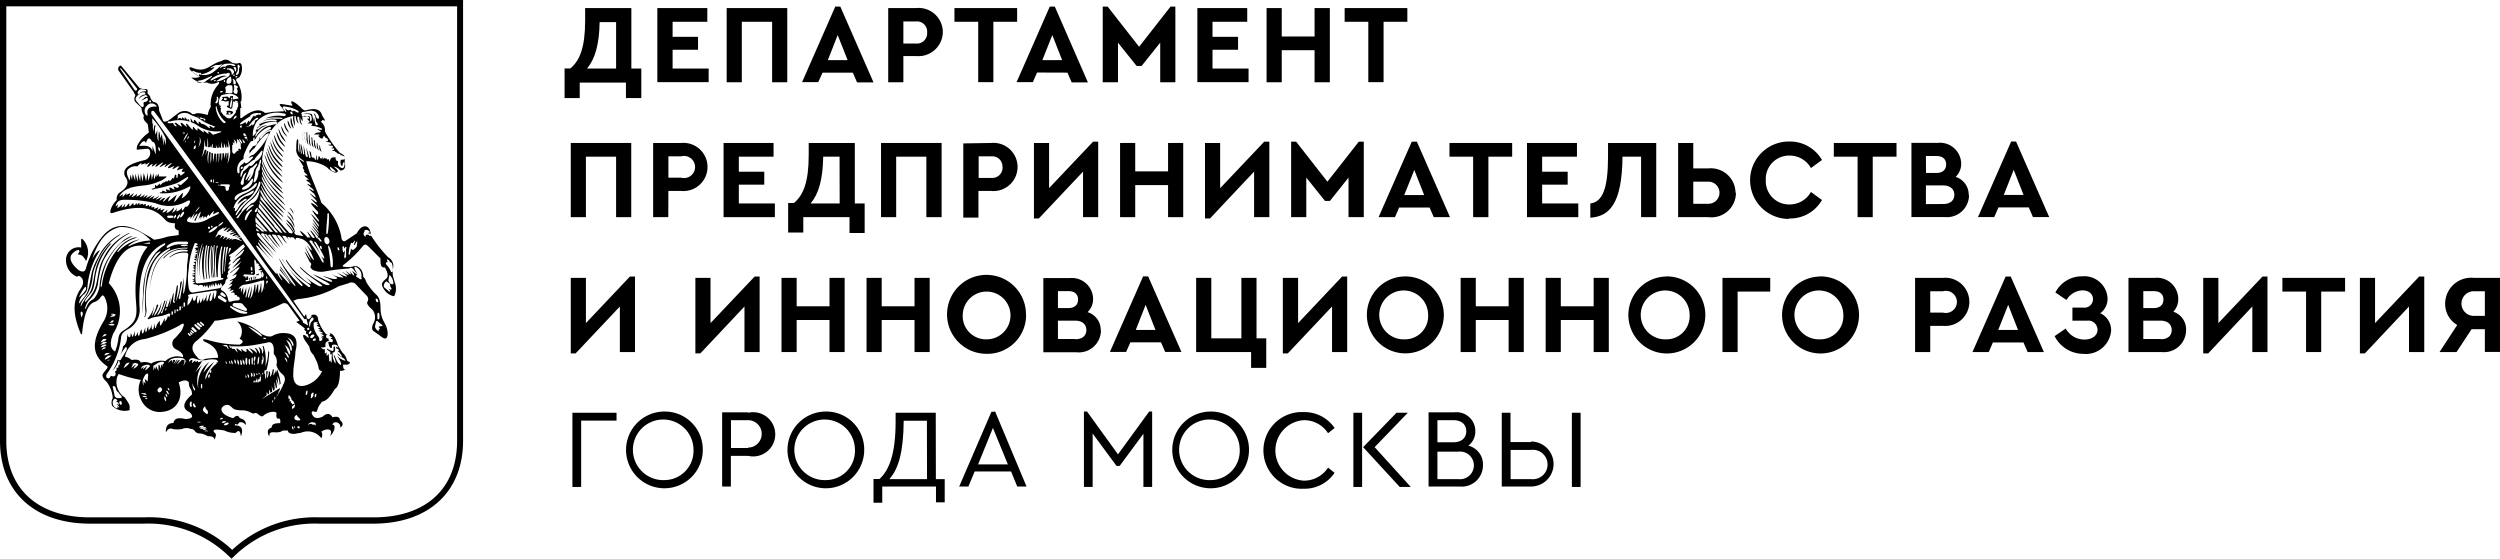 <svg xmlns="http://www.w3.org/2000/svg" viewBox="0 0 226.1 50.53"><path d="M25.9,11.55c-.1-.22-.14-.4-.21-.43a1.14,1.14,0,0,0,.45.89,4.35,4.35,0,0,0-.24-.46"/><path d="M26,12.43c0-.08-.21-.32-.34-.57a4.2,4.2,0,0,0-.24-.48,1.36,1.36,0,0,0,.57,1"/><path d="M26.19,11.27c-.06-.18-.12-.35-.17-.37a.86.86,0,0,0,.33.75,3.57,3.57,0,0,0-.16-.38"/><path d="M25.44,12.19a5.6,5.6,0,0,0-.25-.56,1.74,1.74,0,0,0,.67,1.22,5.56,5.56,0,0,0-.41-.67"/><path d="M25.95,19.47c0,.08.29.35.44.62a5.22,5.22,0,0,0,.27.48,1.67,1.67,0,0,0-.71-1.1"/><path d="M26.41,11.08c0-.21-.06-.41-.11-.44a1.13,1.13,0,0,0,.26,1,2.71,2.71,0,0,0-.14-.53"/><path d="M20.85,10.2s0,.08,0,.11a.32.32,0,0,1-.17,0s0-.08-.06-.11a.25.25,0,0,1,.26,0m-.43.14a1.53,1.53,0,0,0,.46,0c.24-.14.22-.24,0-.3a1.08,1.08,0,0,0-.45,0c.11.15.06.18,0,.25"/><path d="M26.54,19.34a.71.71,0,0,0-.38-.56s.14.18.24.32a2.57,2.57,0,0,0,.14.24"/><path d="M26,19.12c0,.06.22.27.35.48a3.83,3.83,0,0,0,.21.37,1.15,1.15,0,0,0-.56-.84"/><path d="M7.62,26.05c.13-.21.18-.06.16.13a2.43,2.43,0,0,1-.65.71,4.22,4.22,0,0,1,.49-.84m.27.13a7.12,7.12,0,0,1,1.16-3.55c-.26.08-.46.35-.7.76.41-1.24,1.1-2.54,2.51-2.86a3.6,3.6,0,0,1,2.77,1.22,4.56,4.56,0,0,0-2,.54l0-.09a3,3,0,0,1,1-.53l-.1,0a3.55,3.55,0,0,0-1.84,1.11l-.1,0a3,3,0,0,1,1.88-1.3h-.3a3,3,0,0,0-1.37.86A6.46,6.46,0,0,0,9.2,25.92c0,.08-.08-.06-.1,0a7,7,0,0,1,.49-2A5.8,5.8,0,0,1,10.91,22,6.71,6.71,0,0,1,12,21.35h-.08a2.17,2.17,0,0,0-.84.46A6.2,6.2,0,0,0,9.59,23.7,6,6,0,0,0,9,25.92a2.34,2.34,0,0,1-.43,1c-.25.32-.46.11-.81,1l-.08,0a2.26,2.26,0,0,1,.24-.6c.11-.16.22-.24.36-.41a2.6,2.6,0,0,0,.59-1.34,10.5,10.5,0,0,1,.32-1.54,3.12,3.12,0,0,1,.49-1,4.8,4.8,0,0,1,2.07-1.94l-.11,0a4.68,4.68,0,0,0-2.29,2.27c-.59,1-.43,2.14-.89,3a4.36,4.36,0,0,1-.72.94l-.08,0c.11-.37.51-.65.7-1a3.44,3.44,0,0,0,.22-.92,5.73,5.73,0,0,1,1.48-3.34H9.94c-1.52,1.67-1.3,2.84-1.64,4-.24.75-.49.65-1,1.7a.8.8,0,0,1,.08-.38,3,3,0,0,1,.46-.64,3.77,3.77,0,0,0,.54-1.75,3.32,3.32,0,0,1,.29-1,4.66,4.66,0,0,1,.37-.8,5.07,5.07,0,0,1,1.84-1.94v-.06A4.64,4.64,0,0,0,8.92,23.2a5.45,5.45,0,0,0-.6,1.38c-.11.41-.17,1-.32,1.53a2.15,2.15,0,0,1-.51.91,3.09,3.09,0,0,1-.35.44,1.19,1.19,0,0,1,.49-.87.87.87,0,0,0,.25-.41m7.2,1.7-.07.21-.06,0,0-.18ZM14.93,22l0,.14c-1.38.84-2,2.46-2,4.67a10.17,10.17,0,0,0,0,1.54l0-.11a22.42,22.42,0,0,1,.21-3.18,4.2,4.2,0,0,1,.71-1.72,3.85,3.85,0,0,1,.27-.38c.13-.13.27-.16.38-.27v.11a4.27,4.27,0,0,0-1.18,2.07,12.22,12.22,0,0,0-.16,3.37,1.2,1.2,0,0,1-.11.44l.06,0a1.5,1.5,0,0,0,.14-.68,7.89,7.89,0,0,1,.52-4,3.06,3.06,0,0,1,1.61-1.56l0,.11c-.86.59-1.67,1.27-1.83,3.59l0,0c.16-1.76.79-3.07,2-3.54A3.77,3.77,0,0,1,17,22.41l-.1.08a2.53,2.53,0,0,0-2.16.86l.1,0A2.18,2.18,0,0,1,17,22.63l-.07.13a2,2,0,0,0-1.59.49v.06a2,2,0,0,1,1.51-.45c.16,0,.21.14.16.33l-.1.88a9.87,9.87,0,0,1-.27,2.42l-.08.06.08-1.46-.33,1.81c0,.21-.17.18-.14,0,.08-.38.21-.91.29-1.46a.19.19,0,0,0-.16.18,4.34,4.34,0,0,1-.4,1.64,7.89,7.89,0,0,0,.19-1.48l-.1.08-.24,1.38c.18.1,0,.24-.11.06l.08-.76h-.06l-.33,1.22.11-.84-.29.84H15l.14-.72-.48,1.3c-.14,0-.16,0,0-.24l.3-.89-.1,0c-.19.65-.33,1.11-.57,1.26l-.08,0a2.38,2.38,0,0,0,.4-1.16,3.08,3.08,0,0,1-.67,1.29s0-.19.21-.54l.17-.46c-.08-.1-.13-.06-.17.08a2.38,2.38,0,0,1-.43.92l.21-.78,0-.1a2.42,2.42,0,0,1-.6,1.1l.13.06c.43-.29,1-.19,1.62-.46.13-.06.26-.1.33,0l-.11.3-.11-.18a1.09,1.09,0,0,1-.29.56l0-.35c-.25.56-.43.86-.44.59l0-.33a1.24,1.24,0,0,0-.37.68c-.1,0-.11-.21-.08-.48l-.16.59c-.14,0-.17-.13-.1-.48a2.16,2.16,0,0,1-.29.57.6.6,0,0,1,0-.46l-.16.3c0,.22-.06.3-.16.28,0-.33,0-.46,0-.38l-.19.51c-.11.06-.14-.06-.13-.35-.18.09-.13.44-.26.59-.1-.06-.11-.22-.1-.4-.08.27-.16.43-.27.44l0-.52a1.87,1.87,0,0,1-.21.59l-.14-.38-.06.36c-.11.06-.21,0-.27-.27,0,.49-.06.91-.38,1.11a2,2,0,0,1-.3.84l.51-.75c.11,0,.16,0,.11.27l-.53.86c-.08.09-.17.06-.27,0a3.18,3.18,0,0,1-.49,1,1.85,1.85,0,0,0,.54-.86c0-.13.17,0,.13.29l-.13.11,0,.19h-.16v.26l-.14.06c.14.35,0,.57-.38.4-.11.43-.59.21-.35-.17a7,7,0,0,0,1.27-3.19c0-.46.32-.67.68-.87a2,2,0,0,0,1-2c-.17-3.59.83-5.17,2.37-5.79M17,22.2s-.14.06-.32.06-.32,0-.32-.06.14-.06.32-.06.32,0,.32.06m-1.83,0a1.5,1.5,0,0,1,1-.35h.67c.25,0,.22.26,0,.24h-.48a2.11,2.11,0,0,0-1.13.3c-.19.08-.21-.08-.06-.19m1.37-2.72c-.1.14-.21.22-.24.17s0-.17.1-.32.21-.21.24-.17,0,.19-.1.32m-.6-.38.08-.33a.91.91,0,0,1-.48.48c.18-.27.21-.4.16-.48a1.25,1.25,0,0,1-.65.5l.11-.3c-.16.08-.24.25-.48.24l.21-.33-.36.16,0-.22-.33.21.13-.29-.38.16,0-.19-.25.06v-.21l-.22.13,0-.16-.3.13,0-.24-.22.11-.08-.11-.27.1,0-.21-.24.24,0-.19c-.1.06-.16.22-.27.21l-.06-.21c-.13.11-.22.29-.35.3l0-.29c-.14.13-.26.35-.43.37l.07-.3c-.11.11-.21.32-.35.32l.11-.29c-.16.11-.38.35-.48.33l.06-.29c-.08,0-.14.16-.22.14l.06-.17c.16-.37.49-.43.89-.41a11.33,11.33,0,0,1,2.64.3,3.23,3.23,0,0,0,2.93-.21c.21-.08.27,0,.17.24s-.24.35-.4.29a.87.87,0,0,1-.29.38l0-.32a.68.68,0,0,1-.46.36m.22.54c-.08.11-.16.17-.19.14s0-.14.08-.26.14-.17.17-.14,0,.14-.06.25m-.33,0c-.06.08-.13.13-.16.11a.25.25,0,0,1,.06-.21c.06-.1.13-.14.14-.13s0,.13,0,.22m-.51.08c-.16,0-.29,0-.29-.11s.13-.1.29-.1.27,0,.27.1-.13.11-.27.11M11.72,17a6.81,6.81,0,0,1,1.22-.22,4.28,4.28,0,0,0,1.35-.33,2.37,2.37,0,0,0,.7-.38c.13-.1.08-.13-.06-.11l-.57,0v-.25l-.22.3,0-.3-.19.53-.08-.61-.14.65-.08-.64-.24.73-.06-.76-.14.78L13,15.64l-.1.79-.16-.75-.06.72-.21-.73v.76l-.24-.73,0,.65L12,15.72l-.06.57-.13-.52-.08.57c-.24-.44-.33-.81-.17-1a.92.92,0,0,1,.87-.29.94.94,0,0,1,.35-.3l0,.14.38-.13,0,.13.41-.22c-.24.3-.29.43-.21.43s.37-.35.46-.25c-.21.32,0,.22.33-.06.1,0-.13.25-.09.29s.16-.06.41-.24c.07,0,.21-.21.24-.13s-.08.14-.13.21c-.25.3-.19.25.25,0,.06,0,.16-.11.22-.08-.3.4-.18.32.27,0,.06,0,.14-.14.22-.06-.55.49-.46.56.26.21-.33.38-.26.4.27.06,0,0,.11,0,.17,0-.24.24-.27.41-.16.35a1,1,0,0,1,.51-.14c-.22.22-.21.32.08.27.1,0,0,.14-.29.33,0,.08-.1,0-.14-.19,0,.11-.08.11-.13,0l-.06.41-.1,0v-.24c0-.06-.1-.06-.14,0l-.08.32-.14-.08a.69.69,0,0,1-.22.3c-.1-.13-.16-.09-.19,0s-.1,0-.16,0-.1.18-.17.08a2,2,0,0,0-.37.29l-.06-.16c-.11.16-.21.25-.27.22l-.11-.11L14,17l-.29.08c0,.08.11.08.3,0A8,8,0,0,0,15,16.86a9.11,9.11,0,0,0,1-.3c.3-.14.65-.4,1-.57.08.06,0,.22-.65.75l-.32-.1.17.24a.23.23,0,0,1-.22.1l-.29-.14.1.3c-.21,0-.3-.26-.49-.14l.08.24L15,17.1l.08.29-.37-.16-.08.16c-.11,0-.17,0-.19.08a4.66,4.66,0,0,0,2.72-.62s.06,0,.06.1a1.72,1.72,0,0,1-.78,1l.13-.51c-.29.13-.6.75-.84.83l.26-.67-.75.62c-.06-.08,0-.25.19-.48-.22,0-.6.53-.67.5s.13-.24.19-.35c-.21,0-.35.18-.52.27,0-.1.1-.21.29-.38l-.62.29c0-.11.24-.21.29-.37a1.61,1.61,0,0,1-.6.3l.19-.3-.54.29.33-.35-.57.27.16-.3-.41.27.17-.33a1.05,1.05,0,0,1-.51.29c.11-.14.19-.25.18-.33a1.13,1.13,0,0,1-.46.27l.08-.27a1.35,1.35,0,0,1-.52.33l.19-.32s0-.11,0-.06l-.43.35c.1-.17.14-.29.08-.33l-.3.16,0-.18-.35.38s0-.11.06-.29l-.36.24a1.47,1.47,0,0,1,.94-.76m.92-3.91c.24-.36.43-.48.56-.19.16-.51.33-.55.56-.11.3,0,.36.46.32,1.15l-.29-.76v.49c-.19-.84-1.42-.35-1.15-.57m.71-2.81c0,.13,0,.19-.14.07a.6.6,0,0,1,.06-.81.54.54,0,0,1,.81-.08c.16.13.11.14-.08.14-.54,0-.75.27-.65.68M13,9.47c0,.24-.08.27-.3.11l-.26-.32c-.19-.19-.22-.35-.11-.49l.24-.29a.7.7,0,0,1,.49-.14.19.19,0,0,1,.08.21.65.65,0,0,0-.6.43,1,1,0,0,1,.65-.38.18.18,0,0,1,.14.19.18.18,0,0,0-.21,0,1.49,1.49,0,0,1-.38.3,1.51,1.51,0,0,0,.52-.24c.11,0,.13.1.1.22a.28.28,0,0,1-.21.14c-.14,0-.19.06-.16.22M12.22,8.2c-.52-.75-.92-1.35-1.32-1.92-.08-.11,0-.13.07-.07.48.59.92,1.15,1.43,1.81,0,.11,0,.17-.17.17m.21.22a.4.4,0,0,1,.35-.35l.35.06c.13.1.11.13,0,.14s-.45,0-.53.21-.16.17-.14-.06m1.11.67a.09.09,0,0,1,.08.1.1.1,0,0,1-.08.1.09.09,0,0,1-.08-.1c0-.06,0-.1.08-.1m.88,4.6s-.1-.06-.13-.18a.33.33,0,0,1,0-.21s.1.06.13.17,0,.21,0,.21m.33-.56-.16-1-.11.41-.1-.59c-.08-.07-.1.3-.08.81-.14-.14-.13-.56-.11-1l-.16.45a1.75,1.75,0,0,1,0-.86c-.1-.08-.16.08-.19.56a1.64,1.64,0,0,1,0-.87l-.11.24,0-.56A6.79,6.79,0,0,1,15,12.54v.59l-.19-.67c0,.46,0,.76,0,.67m12.8,15.74.1-.06.16.63-.48-.27,0-.11C21.67,21.33,16.86,14.78,13.68,10.3c0-.24,0-.33.24-.25,4.18,5.53,9.25,12.72,13.62,18.82m-11-16.93.11.08.08-.08a.32.32,0,0,1-.13.22,1,1,0,0,1,0-.13l-.11-.1m.33.76a.3.3,0,0,1-.11.22.37.37,0,0,1,.11-.22m.27-.3,0,0,0,0a.6.6,0,0,1-.16.21.5.5,0,0,1,.1-.27l-.11-.08a2.66,2.66,0,0,1-.35.52A2.1,2.1,0,0,1,17,12a2.58,2.58,0,0,1-.1.29l.11.1a.39.39,0,0,0,.08-.1.44.44,0,0,1,0,.14Zm.62.75c0,.24,0,.3-.19.36,0-.16,0-.27.19-.36m-.16-.1c0-.06,0-.13,0-.17l0,0a.12.12,0,0,1,0-.06l.1-.11a.47.47,0,0,1-.21.38M15.35,11a3,3,0,0,1,2.45.3,3,3,0,0,0,2.11.57c.13,0,.14.06,0,.11l-.46.15c-.1,0-.11.09-.16.06S19,12,19,11.92H18.8c.1.14.1.21,0,.16l-.33-.24c-.1-.06-.13,0-.08,0l.06.09s0,.08-.11,0L18,11.67c-.1-.08-.16-.08-.14,0l0,.13c0,.06-.16-.08-.29-.24s-.13-.06-.13,0v.14c0,.14-.27-.24-.49-.46-.07-.06-.16-.06-.13,0s.11.32.06.25l-.36-.32c-.07-.06-.21-.11-.18,0l.11.29s-.24-.1-.51-.35h-.1c-.17,0,.18.25.13.3s-.17,0-.26-.17-.1-.11-.21-.1a.48.48,0,0,1-.21,0c-.17,0-.17-.11,0-.18m.78-.51a.93.93,0,0,1,1-.16c.43.27.59.19,1,.48a5,5,0,0,0,1.3.64c.1,0,.08.08-.08.16-.25-.18-.44-.29-.29,0,0,0-.06,0-.1,0-.29-.25-.51-.38-.67-.36-.21-.25-.3-.27-.25-.06s0,0-.11,0c-.24-.35-.35-.4-.33-.14,0,0,0,0-.1,0-.21-.38-.26-.4-.16,0,0,0-.06,0-.11,0-.18-.35-.19-.32-.19-.11-.27-.38-.33-.32-.27-.07-.18-.25-.26-.27-.26-.06-.14-.14-.25-.13-.37,0s-.06,0,0-.09m1.8-.1a2.57,2.57,0,0,1,1,.35s0,.08,0,0a.59.59,0,0,0-.33-.14c0,.14,0,.21,0,.19-.13-.22-.24-.26-.33-.21s0,0-.08,0c-.1-.21-.14-.21-.19-.13-.1-.08-.1-.13,0-.13m1.54-1.27a.48.48,0,0,0,.11-.41c0-.13.11-.11.13,0a.58.58,0,0,1-.11.51c-.08,0-.19,0-.13-.1m.84,1.7c.17.14,0,.27-.17.13a2.21,2.21,0,0,1-.65-1.34c0-.14.06-.19.1,0a2.43,2.43,0,0,0,.73,1.24m-.52-3.64c-.29.08-.32,0-.08-.11l.22-.16a1.15,1.15,0,0,1,.54-.16c-.27-.17-.8.09-1.32.35-.16.08-.21,0-.08-.1a1.84,1.84,0,0,1,.62-.36,2.08,2.08,0,0,1,.81-.14c.19-.18.37.06.16.25a1.06,1.06,0,0,1-.22.14,1.81,1.81,0,0,1-.65.29m-.38,0a.09.09,0,0,1-.11,0s0-.06.08-.08a.09.09,0,0,1,.11,0,.08.08,0,0,1-.08.08m-.8,0a.77.77,0,0,1-.7.13c-.18,0-.11-.14,0-.16a2.35,2.35,0,0,0,.73-.22l.37-.17c.17-.08.21-.06.06.08a4.3,4.3,0,0,1-.51.35m1.22-.75a.07.07,0,0,1-.08.06.06.06,0,0,1,0-.13.07.07,0,0,1,.08.06m-1.8.3a3.38,3.38,0,0,1-.6-.37c0-.08-.1-.13.13-.08a1.11,1.11,0,0,0,.65.16l0,.13A2.17,2.17,0,0,0,19.4,6.1a.21.21,0,0,0-.17,0c-.29.14-.25,0,.29-.22.08,0,.14,0,.27,0l.35-.08c-.29.25-.57.51-.89.75A1.43,1.43,0,0,1,18,6.71m2.37-.57v.1l-.13,0c-.06,0-.13,0,0-.06a.56.56,0,0,1,.14-.06m.06-.35a2.57,2.57,0,0,1,.6,0c.4.14.24.27,0,.18a.65.65,0,0,0-.57,0c0,.16-.29,0-.45.14s-.13,0-.06-.08a.87.87,0,0,1,.49-.25m.91.43a.31.31,0,0,1-.11.32c0-.3-.1-.27-.13-.45.13,0,.22,0,.24.13M21.72,6c-.08.08-.1.19-.1.43a.38.38,0,0,1-.19.35c-.08,0-.11,0-.08-.11l.13-.24a.56.56,0,0,0,0-.38c0-.25.1-.29.24,0M21.4,7s-.1,0-.11,0,0-.08.06-.11.1,0,.11,0A.08.08,0,0,1,21.4,7m0,1a.4.4,0,0,1,0,.51c-.08-.06-.17,0-.24-.13s-.06,0,0-.27a.41.41,0,0,0,0-.27c0-.16,0-.18.21-.1s.14.19.08.25m-1.1-.6s-.08.06-.1,0,0-.07,0-.11.06-.06.1,0,0,.06,0,.1m.54-.46c0,.19.1.33,0,.53s-.41.14-.41,0a.5.5,0,0,1,.4-.51m.08-.2c0-.26-.14-.4-.28-.45l-.16,0v-.1a1.14,1.14,0,0,1,.33,0c.21.06.3.18.32.32a.35.35,0,0,1-.21.26m.26.09s-.1,0-.11,0,0-.06,0-.11.1,0,.11,0,0,.08,0,.11m-.14.41c-.08-.13,0-.18.09-.08a.41.41,0,0,1,.16.3c0,.11-.11.21-.19.11s0-.19-.06-.33m-.68.62a.36.36,0,0,1,.4-.18c.14,0,.22,0,.22.18a1.89,1.89,0,0,1,0,.43c0,.13-.06.11-.22.13s-.24-.08-.43,0c.11-.27,0-.38,0-.59m-.48.48s0-.08.1-.1.14,0,.16,0,0,.08-.1.11-.14,0-.16,0m-1.84,4c.17.44.14.57-.13,1a1.71,1.71,0,0,0,.13-1m1.13,4c0,.06,0,.13-.08.13s-.06-.07-.06-.13,0-.11.06-.11.08,0,.08.11m.18,0c0,.1,0,.17-.07.17s0-.08,0-.17,0-.19,0-.19.07.08.07.19m.41-1.62c0-.29,0-.56,0-.83l-.16,0a6.32,6.32,0,0,1-.08.86c0-.3,0-.59,0-.87l-.14,0a6.3,6.3,0,0,1-.13.79c0-.29,0-.54,0-.83l-.14,0c0,.32,0,.6-.06.94a4.39,4.39,0,0,1,0-1,.33.33,0,0,1-.13-.06,3.69,3.69,0,0,0-.08,1.1,1.94,1.94,0,0,1,0-1.13l-.1-.06a2.65,2.65,0,0,1-.22.43,3.33,3.33,0,0,0,.16-.46l-.16-.1a2.18,2.18,0,0,1-.29.7,4.3,4.3,0,0,0,.24-1.59,3.12,3.12,0,0,1,.08.6l.18.08a7,7,0,0,0,0-.83,2,2,0,0,1,.07.84.51.51,0,0,0,.14,0l.08-.13,0,.14.11,0c0-.1,0-.21.1-.33,0,.13,0,.24,0,.37l.13,0c0-.08,0-.17,0-.27a2,2,0,0,1,0,.29l.16,0V13c0,.14.06.25.08.36a.77.77,0,0,0,.19,0,3.36,3.36,0,0,1,0-.38c0,.14,0,.27.08.38H20v-.57a3.2,3.2,0,0,1,.11.56l.14,0c0-.13,0-.27,0-.41a1.45,1.45,0,0,1,.13.4l.1,0c0-.14,0-.29-.06-.44a3.32,3.32,0,0,1,.14.41.18.18,0,0,0,.1,0c0-.22,0-.46-.1-.73a2.53,2.53,0,0,1,0,2.24,3.43,3.43,0,0,0,.1-1l-.08,0a2.46,2.46,0,0,1-.16.64,2,2,0,0,0,.07-.62.25.25,0,0,1-.1,0,2.92,2.92,0,0,1-.13.51,2.7,2.7,0,0,0,0-.49h-.14c0,.21,0,.43-.1.72,0-.24,0-.48,0-.7h-.16a5.6,5.6,0,0,1-.08.81m-.17,1.83c-.06,0-.13,0-.13,0s.06-.06.13-.06.14,0,.14.06-.06,0-.14,0m.16.16a.07.07,0,0,1,.07.06.07.07,0,0,1-.07.08s0,0,0-.08,0-.06,0-.06m.62.27c0-.1-.14-.14-.36-.14s-.1-.13,0-.14h.59c.19,0,.22.1.09.27.06.32-.33.53-.32,0m.32-7.26s0,0,0,0,0,0,0,0a0,0,0,0,1,0,0,0,0,0,0,1,0,0m-.19-.7s-.06.1-.14.08-.14,0-.13-.1.06-.1.14-.08.14,0,.13.1m.49.06a5.22,5.22,0,0,1-.1.67c0,.06-.07,0-.1,0s0-.38.08-.63ZM20.9,9s0-.06,0-.11.11-.13.11,0A.49.49,0,0,1,21,9Zm.59.22s-.06.08-.13.06-.13,0-.13-.1.06-.06.13-.06.13,0,.13.1m.1-.32L21.07,9l0-.32c-.14,0-.24,0-.29.11l0,.11a.68.68,0,0,1-.17-.14c-.06-.06-.17,0-.4,0l-.14,0,.1.14a.66.66,0,0,0-.17.22.41.41,0,0,1,.19,0,.54.54,0,0,0,.49,0v.43l-.09,0c-.08,0-.1.13,0,.16l.27.13c.11,0,.16-.1.16-.19l.06-.49.22.1a.44.44,0,0,0,.24,0v.38l-.08.11a.23.23,0,0,1-.13.24c0,.14,0,.24-.06.25a2.6,2.6,0,0,1-.4.44.47.47,0,0,1-.3,0,1,1,0,0,1-.3-.25l-.09,0,0-.13-.1,0,0-.13-.13,0L20,10,19.94,10,20,9.76l-.1,0L20,9.57h-.18l.13-.1-.14,0a1.09,1.09,0,0,1,.21-.86,2.45,2.45,0,0,1,.84-.11.91.91,0,0,1,.68.32Zm1,1.57a1,1,0,0,1,.67-.25.76.76,0,0,0,.29,0c.13.08.08.14-.06.17a.17.17,0,0,0-.19,0c-.14,0-.16.13-.26.16L23,10.43c-.19.13-.32.48-.46.65l0-.17c-.1,0-.16.22-.3.33,0-.13,0-.19-.06-.19-.24.16-.41.24-.48.18s.41-.4,1-.76m2.94-.21c.29,0,.27.25,0,.24a2.85,2.85,0,0,0-1.64.22,4.06,4.06,0,0,1,1.51-.06c.08,0,.06,0,0,.08a.29.29,0,0,1-.21,0l-.44,0a1.67,1.67,0,0,0-1.45.54h.11a.31.31,0,0,1-.16.18c-.08,0-.08.13-.11.18a1.12,1.12,0,0,0-.14.27l.13,0c-.21.27-.35.44-.38.37A2.27,2.27,0,0,1,23.22,11a2.41,2.41,0,0,1,2.3-.76m1,.24,0,0a1.5,1.5,0,0,0,.16.92,5.05,5.05,0,0,0-.06-.65v-.24l.13,0c0,.32.13.62.27.65a1.11,1.11,0,0,1-.13-.59l.17,0c0,.33.11.7.27.71a.94.94,0,0,1-.13-.65h0a.75.75,0,0,0,.14.32c.07-.08,0-.24,0-.41a.57.57,0,0,1,.6.06c.08.1,0,.14-.06.14h-.11L28,11s.06.06-.08.08l-.1.08.33,0c.11,0,.1.08.06.13l-.08.1a2,2,0,0,1,1,.26c0,.13-.16.11-.43,0,.07.16.32.17.3.27s-.41,0-.59.24l.43,0c.1.06.06.11-.08.11.22.27.4.35.46.16s.13-.14.19,0c.27.16.32.17.16.2l-.26,0,.3,0a.08.08,0,0,1,0,.15c-.21,0-.22.06.16.08.16.08.22.16.16.22-.33,0-.32.06.08.1.1,0,.13.11.11.16-.21,0-.18.09.08.09,0,0,.06.08,0,.13-.24.06-.21.1.09.1,0,.11.19.1.25.24.26,0,.37.13.14.13l0,0c.37,0,.52.11.48.33s-.52-.19-.32.57l.08.08c.14,0,0-.35.22-.32,0,0,.06.13,0,.32s-.16.25-.33.14-.26-.22-.24-.35l0-.24c-.18,0-.21-.1-.22-.27s-.06,0,0-.06c-.29,0-.41,0-.49.26s-.08,0-.11-.06-.1,0-.16,0,0-.11-.08-.1,0,0-.1,0,0-.13-.13,0-.08.06-.1,0,.08-.24-.1,0c-.07,0-.08,0-.11,0-.1-.27-.16-.29-.19,0s-.1.11-.1,0c-.09-.41-.11-.41-.08,0,0,.18-.06.16-.16,0s-.16,0-.24-.13,0-.46-.22-.54l.11.56c0,.08-.13.1-.14,0-.06-.37-.3-1-.25-.8l.14.76c0,.06-.16,0-.19-.06l-.19-1c0-.27,0,.51.06.84,0,0-.13,0-.11,0a4.19,4.19,0,0,0-.19-.94c-.11.11.19,1,0,.87,0,0-.11-.92-.14-.94s0,.88,0,.86c-.25-.32,0-1.18-.16-1.22s-.11,1.05-.14,1c.11.81.76.84.72,1.08L27,14.34c.13.24.32.49.45.76-.14,0,0,.24.11.33-.14,0-.11.08.16.33.06,0,.08.1.06.14-.33-.08-.36-.08.17.35-.33,0-.35,0,0,.24a.41.41,0,0,1,.16.24c0,.06,0,0-.08,0l-.19-.11c-.1,0,0,.11.41.44.11.1.16.18.08.21-.54-.33-.51-.25.08.25.14.22.16.32.11.35-.48-.4-.79-.65,0,.17.14.14.18.24.06.25-.83-.62-.38-.21.17.37,0,0,0,.08,0,.06-.8-.59-.83-.44,0,.43,0,.08.08.14,0,.21s-.08,0-.11,0c-.57-.54-.52-.43.13.46.1.15.14.27,0,.19-.72-.81-.94-1,0,.25.1.16.11.24,0,.19-.65-.89-.67-.78,0,.17,0,.11,0,.13,0,.11-.59-.72-.76-.89,0,.16.09.19.08.22,0,.13-.71-.89-.73-.78,0,.14.06.11.1.18,0,.13-.83-.94-.83-.91,0,.11,0,.25,0,.24-.14.11s-.08-.17-.16-.26c-.51-.62-.57-.57,0,.22-.07.06-.14.06-.24,0-.52-.68-.57-.68-.16,0l-.29,0a.72.72,0,0,0-.16-.21c-.49-.48-.67-.52-.18.1,0,0,0,0,0,0l-.56-.1a.27.27,0,0,1-.21-.11,3.55,3.55,0,0,0-.78-1c0,.14.33.4.57.8.06.25-.22.14-.32.1-.17-.24-.24-.27-.49-.57-.72-.84-1.48-1.8-2.1-2.46a2.69,2.69,0,0,0,0-.35,12.7,12.7,0,0,0,2.05,2.38,22.93,22.93,0,0,0-1.7-2c-.13-.22-.24-.43-.32-.61s0-.17,0-.29a8.13,8.13,0,0,0,2.07,2.51c-.11-.29-1.1-1.08-1.62-1.92a5.8,5.8,0,0,1-.41-.83V16.8a8.54,8.54,0,0,0,2.07,2.51c-.1-.29-1.11-1.11-1.61-1.92a7,7,0,0,1-.43-.84v-.16a10.11,10.11,0,0,0,2.18,2.67c-.1-.27-1.24-1.27-1.72-2.05a6,6,0,0,1-.43-.87v-.22a8,8,0,0,0,2.11,2.64c-.1-.27-1.19-1.18-1.64-1.92a5.09,5.09,0,0,1-.45-.92,1.14,1.14,0,0,1,0-.24,6.42,6.42,0,0,0,2,2.54c-.1-.24-1.11-1.06-1.53-1.76a7.85,7.85,0,0,1-.49-1,1.54,1.54,0,0,1,0-.27,5.9,5.9,0,0,0,1.94,2.53c-.07-.24-1-1-1.43-1.65a6.33,6.33,0,0,1-.49-1.07v0c0-.1,0-.21,0-.3a5.36,5.36,0,0,0,1.84,2.62c-.06-.21-.94-1-1.3-1.57a11.23,11.23,0,0,1-.54-1.13c.27-2.29,1.24-3.64,2.65-3.88m0-.22c-.05,0-.13-.16-.07-.21s.16,0,.18.14,0,.13-.11.06m-.59-.67a2.75,2.75,0,0,1,1.19.38c.16.11,0,.22-.08.14l-.33-.17c0,.14-.11.08-.3-.08-.13.13-.29.06-.46-.13l.11.32c0,.06,0,.06-.08,0l-.2-.27c-.11-.14,0-.22.16-.21m1.54.51c.43,0,.76-.26,1.26,0l.22.25c.14.33,0,.49-.17.25s0-.27-.26-.38a1.56,1.56,0,0,1,.22.75c.37.35,0,.43-.06.21l-.14-.65c0,.32,0,.56,0,.56s0-.22-.1-.49c0-.11-.06-.32-.13-.33a1.6,1.6,0,0,0-.73,0c.35,0,.59,0,.67.1a.56.56,0,0,1,.08.49c-.08.13-.13.09-.13-.06l0-.21c0-.11-.14-.13-.32-.11a.49.49,0,0,1-.37,0s-.16-.08,0-.11c-.16-.1-.1-.22,0-.24m3,5.31c.06.06-.16.13-.37-.06s-.13-.43,0-.25Zm-1.26,6.31a0,0,0,0,1,0,.06l-.06,0a0,0,0,0,1-.06,0l-.25-.3a0,0,0,0,1,0-.06l.06,0a0,0,0,0,1,.07,0Zm0,.76s-.1,0-.14-.13,0-.16,0-.18.1,0,.14.11,0,.18,0,.19m0,.76A7.78,7.78,0,0,0,28.46,22c-.11-.16,0-.24.17,0a10.27,10.27,0,0,1,.67,1.21c.08.19,0,.24-.11.06m.3-1.84c.11,0,.25.11.29.29a.31.31,0,0,1-.14.38c-.13,0-.26-.1-.3-.29s0-.35.16-.38m.11-2c0-.21.14-.21.14,0a9.29,9.29,0,0,1-.1,1.62c0,.08-.14.22-.14,0,0-.67.1-1.21.1-1.7M30.1,24c0,.24-.19.25-.21,0a13.54,13.54,0,0,0-.19-1.54c-.06-.3,0-.35.14-.06A3.8,3.8,0,0,1,30.1,24m.33-.16s0,0,0,.07,0,.06,0,.06,0,0,0-.06,0-.07,0-.07m.1-1.49s.09,0,.14.13,0,.16,0,.17-.1,0-.13-.11,0-.17,0-.19m-2.27-.43a10.83,10.83,0,0,1,.94,1.54c.14.32,0,.4-.14.11A10.35,10.35,0,0,0,28,21.87c-.08-.13.13-.21.29,0m-2.81-1.16c-.67-.78-1.4-1.68-2-2.34l0-.25c.48.6,1.41,1.73,2,2.4.29.35.27.33.43.51,0,.08-.06,0-.17,0a2.94,2.94,0,0,1-.27-.33m-.67-.3c-.62-.73-.83-1-1.4-1.65,0-.09,0-.19.06-.3.51.64,1.35,1.66,1.86,2.27.16.21,0,.11.16.24s-.14.11-.22,0-.4-.41-.46-.51m-1.5-1.32a1.43,1.43,0,0,0,.07-.24c.52.64.79.94,1.26,1.51.06.08.45.54.51.6a.22.22,0,0,1-.22,0c-.57-.68-1.07-1.24-1.61-1.86m-.11.4a.15.15,0,0,1,0-.08c0-.06,0-.13.08-.21.48.59,1,1.18,1.41,1.72,0,0-.14,0-.27,0-.43-.53-.83-.94-1.24-1.42m-.08-.36c-.07,0-.08-.13,0-.22s.11-.19.17-.18.06.13,0,.24-.11.18-.16.16m0,.87a1.81,1.81,0,0,1,0-.41c.37.46.7.81,1.07,1.27,0,0-.11,0-.21,0-.3-.32-.56-.53-.89-.86m.38.86c-.24,0-.29,0-.3-.27.11.11.21.16.3.27m-.32-.41c0-.1,0-.21,0-.3.27.27.51.43.76.7a.22.22,0,0,1-.24,0c-.16-.18-.32-.27-.48-.43m-1.83-1.18a4.24,4.24,0,0,1,1.21-1.37,3,3,0,0,0,.83-1.38c.1-.24.24-.13.11.25a3.08,3.08,0,0,1-1.06,1.41,5.81,5.81,0,0,0-1,1.18c-.1.14-.18.08-.08-.1m.36-7.77a.14.14,0,0,1,0-.14c.07,0,.11-.07.14,0s0,.08,0,.14a.14.14,0,0,1-.14,0m.11,1.22c.06.13.09.22.06.24s-.1-.06-.18-.18-.1-.22-.07-.24.1.06.18.18m0,2.35a.11.11,0,0,1,.13,0,.14.14,0,0,1-.16.19.14.14,0,0,1,0-.14m1.33-.53c-.27.36-.45.49-.54.35a4.33,4.33,0,0,1-.59.56l-.14.4c-.06.1-.08.13-.1,0,0-.35.11-.51.26-.61a.31.31,0,0,1,.13-.29c.35-.16.59-.49.89-.59.1-.24.29-.36.54-.7q.26-.26.14.14a1.08,1.08,0,0,1-.59.73m-.91,2.67a1.93,1.93,0,0,0,.84-.64c.25-.16.21,0,.13.16a.73.73,0,0,1-.32.3,3.16,3.16,0,0,1-.7.4,1.68,1.68,0,0,0-.76.54c-.14.11-.21.06-.16-.16s.48-.45,1-.6m0-1.53a1.56,1.56,0,0,0-.19.78c0,.32-.4.25-.25-.11s.19-.59.33-.71.22-.16.11,0m.62.7a1,1,0,0,1-.65.7c-.33.13-.43,0-.21-.18a1.73,1.73,0,0,0,.61-.52c.22-.32.32-.33.25,0m-.35-.1c-.06.06-.18.06-.11,0l.3-.61-.38.53c-.11.14-.13,0-.08-.08l.25-.62c.06-.22.17-.35.32-.37l.35-.33c.08-.09.13,0,.08.11l-.26.41a1.82,1.82,0,0,1-.48,1m1-1.16c0,.11,0,.24-.13.27a1.62,1.62,0,0,1-.21.89c-.19.24-.26.21-.19-.11l.11-.57a1.06,1.06,0,0,1,.24-.61l.17-.48c0-.19.13-.18.13.06l-.11.3c.1,0,0,.14,0,.24M23,13.43a5.56,5.56,0,0,1,1-1.24c.32-.22.38-.18.21.18A6.37,6.37,0,0,1,22.93,14a.58.58,0,0,0-.44.3l.29-.14c.14,0,.16,0,.06.13s-.64.75-.73.35c-.16.3-.43.25-.45.56l0,.4c-.06.11-.11.11-.18,0a1.11,1.11,0,0,1,.35-1.1c.73-.44,1-1.1,1.22-1.08m-.94-.67c0,.1.07.17,0,.19s-.08,0-.13-.14-.08-.19-.06-.19.08,0,.14.14m0-.46c-.06-.13-.08-.24,0-.24s.16.1.24.24Zm.25.06a.67.67,0,0,1,.06.19h-.18l-.1-.16s0,0,0,0Zm.11-.87c-.19.06-.14-.13,0,0l.19-.25a2.85,2.85,0,0,1,.59-.57c.18,0,.21,0,.08.14l-.22.11a.53.53,0,0,1-.21.43c-.08,0,0-.27-.13,0Zm-.16,1.14h.14s0,.08,0,.08-.06,0-.11-.08m2.1-.73c-.16,0-.38.14-.75.6-.1.13-.21,0-.08-.14a2,2,0,0,1,.75-.57c.3-.13.29.11.08.11m-.81-.79a1.75,1.75,0,0,1,1.21-.29c.29,0,.29.21.13.19a2.19,2.19,0,0,0-1.3.16c-.16.08-.13,0,0-.06m-.33.62s-.06,0,0-.13a2,2,0,0,1,1.7-.54c.19,0,.16.21,0,.19a1.4,1.4,0,0,0-.45.08,1.92,1.92,0,0,0-.52.16,2.45,2.45,0,0,0-.86.86c-.1,0-.11,0-.06-.1a1.5,1.5,0,0,1,1.1-.9l0,0c-.22,0-.49,0-.89.41m-.21.83a2.31,2.31,0,0,1,1.26-1.11c.14,0,.21.06.1.19a2.68,2.68,0,0,0-1,.8.33.33,0,0,1-.19.37c0,.24-.14.35-.38.38l-.35.45c.08.11,0,.29-.3.54s-.22.13-.19-.16c.19-.52.56-1.29.73-1.29s.1,0,.13-.21.14-.09.11,0,0,.14.1,0m-2-1.68a.39.39,0,0,1,.17-.37c.1-.06.13,0,.08.11s-.18.11-.26.25m-.08,2a.47.47,0,0,1,.16.14.55.55,0,0,0-.06-.38.49.49,0,0,1,.27.43.57.57,0,0,0,0-.45c.14,0,.24.18.37.38l0,.32a.24.24,0,0,1,0,.24c-.06-.08-.12-.11-.21-.06v.26c0-.11-.11-.13-.18,0l-.22.21L21,13.76l0-.64.1-.06Zm.08,6a1.69,1.69,0,0,1,.59-.94c.33-.25.7-.37,1.13-.65.13-.08.16,0,.08.14a1,1,0,0,1-.62.33,1.46,1.46,0,0,0-.83.76l.7-.51c.16,0,.19,0,.1.13-.75.38-.65.86-1,1-.06-.08,0-.19,0-.33Zm1,.51c0,.1,0,.16,0,.16s0-.06,0-.16,0-.16,0-.16,0,.08,0,.16m.67-1-.54.48a2.94,2.94,0,0,0-.68.86c-.19.08-.21,0-.1-.11a3.76,3.76,0,0,1,.33-.4c.08-.13.08-.24.17-.33a3.43,3.43,0,0,1,.75-.76A2.26,2.26,0,0,0,23.49,17l0,.1c-.08.75-.32,1.19-.73,1.29m-.08.73a5.71,5.71,0,0,0-.38.68c0,.1-.19.21-.16,0a1.08,1.08,0,0,1,.45-.75c.22-.16.27-.11.1.11M22.42,19c-.14.14-.18.13-.1-.06a.91.91,0,0,1,.51-.43c.19,0,.13.07.06.11a3.39,3.39,0,0,0-.48.38m9.24,5.21a.4.4,0,0,1,.36.21,1.49,1.49,0,0,0,.33.37c-.37-.57-.38-.81-.06-.6a.85.85,0,0,1,.4.89c.08.22,0,.27-.36,0-.16-.1-.18-.14,0-.22l-.49-.38c.43.67.11.49-.21,0,.24.52.06.33-.26.08h-.08c.56.44.09.33-.27.06l-.06,0c1,.69,0,.32-.48,0,.3.27.65.46.57.48a2.37,2.37,0,0,1-1.11-.33c.38.24.71.38.51.44S30,25.22,29.37,25c-.16,0-.21,0-.14,0,.56.21.87.38.81.46s-.52-.09-1.13-.4c-.17-.08-.38-.16-.59-.27.35.37,1.73.86,1.45,1-.11,0-.35,0-.65-.21A13.57,13.57,0,0,1,28,24.88c-.33-.27-.64-.54-.87-.75l0,.08c.83.9,2.42,1.72,1.92,1.68-.19,0-.13,0-.29-.06A7,7,0,0,1,26.3,23.6l0,0c.68,1.07,2,1.94,1.83,2.05s-.92-.56-1.43-1.11a8.78,8.78,0,0,1-.83-1.08l0,.13c1.07,1.8,2.45,2.13,2.16,2.35-.08.06-.13,0-.21-.06a8.19,8.19,0,0,1-2.29-2.46l0,.06a21.86,21.86,0,0,0,1.8,2.24c.08.1,0,.19-.07.14a9,9,0,0,1-2-2.48l0,.06C25.76,24.6,27,26,26.66,25.86A5.19,5.19,0,0,1,26,25c-.21-.3-.46-.67-.65-.91l0,.11a9.51,9.51,0,0,1,1,1.48l0,0-1-1.35-.06.06c.43.54,1,1.16.87,1.3l-.91-1c0,.32.35.59.26.67a2.86,2.86,0,0,1-.46-.68c-.06-.11,0,.17-.08.08a17.12,17.12,0,0,1-1.76-2.42c-.1-.16-.06-.18.11-.07l1.27,1.33c-.81-.89-1.37-1.59-1.24-1.7a13.54,13.54,0,0,0,1.4,1.48c-1-1.16-1.46-1.72-1.33-1.7a13.56,13.56,0,0,1,1.43,1.49c-.72-1-1.61-1.8-1.61-2s.19-.08.26,0a18.16,18.16,0,0,0,1.49,1.7c-.4-.62-1.43-1.6-1.38-1.7s.16-.08.32,0A7.89,7.89,0,0,0,25,22.65c-.35-.49-1.16-1.32-1.08-1.43a.15.15,0,0,1,.21,0c.16.25.35.44.56.73a5.37,5.37,0,0,0,.52.54l-1-1.25s.06,0,.1,0a.18.18,0,0,1,.14,0,6.53,6.53,0,0,0,.94,1.16l-.8-1.15c0-.1.29,0,.35,0l.68,1c-.29-.68-.7-1-.49-1s.35.21.52.45.24.27.32.38l-.44-.73c0-.07.16,0,.3,0l.3.33L26,21.46c0-.1.13,0,.21,0l.27.43,0,0c-.16-.27-.27-.4-.19-.43l.24,0,.22.25c-.07-.29.21-.22.65-.06a1.74,1.74,0,0,1,.81,1c-.06,0-.17-.11-.3-.27a2,2,0,0,0-.19-.21,6.19,6.19,0,0,1,.68,1.33c-.1.08-.45-.53-.84-1.22.21.56.48,1,.56,1.27,0,0-.19-.25-.4-.59-.06-.1-.14-.14-.21-.25l.51,1a.22.22,0,0,1,.1.3c-.1.17,0,.24.16.4a1.79,1.79,0,0,0,1.14.13,19.54,19.54,0,0,1,2.18-.26m-.52-2,.08.21.06-.14c.11-.06.13,0,.08.19l0,.68c-.06.1-.11.27-.17,0l.09-.62-.11.22c-.1,0-.11-.1-.13-.29s0-.3.13-.25m.6-.19c0-.14.11-.16.19-.08.29-.46.22-.21.1.14l.08,0c.35-.65.21-.13.18.16-.26.32-.43.38-.51.16l-.08.41c-.06.19-.11.22-.14.08a3.19,3.19,0,0,1,.19-.92m-3.88,8.22c.06.19.21.48-.21.08-.26-.13-.29,0-.08.4l.43.62a1.12,1.12,0,0,0,.37.73l.35.72a1.11,1.11,0,0,0,.1.32c0,.27.11.41.33.44a2.4,2.4,0,0,1-1,1.08c-.94.51-1.69.3-1.6-.94,0-.67.17-1.23.19-1.91.27-1.07,0-1.61-.9-1.67a2,2,0,0,0-1.11.21c-.25.17-.62.11-1.11-.17a4.44,4.44,0,0,0-2.15-1.1,1.18,1.18,0,0,1,.22,1.57c.38.18.36.35,0,.53a10.33,10.33,0,0,1-3-.46c-.35-.06-.41,0-.17.19.79.32,1.22.8,1.22,1.46a8.54,8.54,0,0,0-1.18.1.48.48,0,0,1-.68-.14c-.57-.59-.64-1.11,0-1.56A8.59,8.59,0,0,0,19.42,29c.44,0,.84-.13,1.29-.19a13.5,13.5,0,0,0,4.82-1.35.43.43,0,0,1,.56.16l1,1.38-.3.11.79.6c-.14.11,0,.19.13.25-.1.15,0,.29.11.27m.06-.59a.11.11,0,0,1,.1.11.1.1,0,0,1-.1.1.11.11,0,0,1-.11-.1.11.11,0,0,1,.11-.11m.08-1c.08-.08.18-.13.21-.1s0,.11-.1.21-.17.14-.21.11,0-.13.1-.22m.14.57s-.06.14-.06.41a.75.75,0,0,1-.06-.54c.11-.28.22-.37.32-.37.19.21-.13.33-.19.49m-.13,1c-.06,0-.08-.1,0-.18s.09-.13.14-.1.08.1,0,.18-.09.13-.14.1m.37.27a.25.25,0,0,1-.24.11.14.14,0,0,1,0-.21.23.23,0,0,1,.25-.11c.08,0,.1.11,0,.21m.14.32a.17.17,0,0,1-.21,0s0-.11.06-.14a.19.19,0,0,1,.21,0c0,.06,0,.13-.06.16m-.06-1.62c.14-.16.21,0,.36,0l-.19.1.21.06-.19.1.35.18-.22.06.28.17-.25.06c.25.08.41.14.4.22l-.27.06c.11,0,.34.06.35.16s-.17,0-.25,0l.24.16H29l.16.08c0,.14-.08.22-.17.24-.25,0,0-.19-.22-.41-.48-.65-.45-1.19-.35-1.33m1.27,1.65a.09.09,0,0,0,0-.14c-.08,0-.13,0-.18-.1s0-.29.19-.33.18,0,.14.13l-.08.07a.5.5,0,0,1,.29.18c-.08,0-.13,0-.14.08.27,0,.25.38,0,.3s-.24,0-.16.28.29.4.27.06c0-.16.51-.19.57.16l-.21-.08c0,.25.25.14.29.37l-.17,0a1.17,1.17,0,0,1,.44.52c-.22,0-.24-.27-.44-.27.27.36.59.29.75.65a1.5,1.5,0,0,1-.8-.48c.27.38.45.7.38.86-.4-.18-.48-.76-.64-.94,0,.3.22.48.14.81a1.49,1.49,0,0,1-.24-1c.16,0,.22-.08.22-.35s-.18-.27-.14,0-.14.27-.57,0c-.06.06,0,.14.27.29l0,.24L30,32l0,.67c0,.18-.06.14-.11,0l0-.33c0,.24,0,.35-.11.33L29.72,32l-.18.22,0-.35-.16.13v-.43c-.11.06-.24,0-.36-.17a.5.5,0,0,0,.43-.06c-.08-.32.06-.48.34-.51M28.6,35.79c0,.1-.1.16-.13.15s0-.1,0-.19.1-.16.13-.14,0,.09,0,.19m-.26,0c-.08.13-.16.24-.21.22s0-.14,0-.29.16-.24.21-.22,0,.14,0,.28m.1,2.42c.13,0,.11.19.11.3-.08-.08-.16-.18-.24-.08-.22-.18-.3-.08-.46,0a.43.43,0,0,1,.59-.19m-.64-2.68c0,.11-.11.19-.14.17s0-.11,0-.22.11-.21.14-.19,0,.11,0,.24m-.75,2.42c0,.08-.13.06-.3,0s-.19-.32.08-.46c.1.27.54.44.22.51m-.06.7a.09.09,0,0,1-.1-.08.09.09,0,0,1,.1-.1c.06,0,.11,0,.11.1s0,.08-.11.08m-.32,0s0,0-.06-.1,0-.1,0-.11,0,0,.06.1,0,.1,0,.11m-.14.11s-.08,0-.11-.13,0-.16,0-.16.08,0,.11.13,0,.16,0,.16m-.07-2.1c.08-.1.18-.14.21-.11s0,.13-.06.22-.16.14-.19.11,0-.13,0-.22m-.11-.27s0-.11,0-.19a.25.25,0,0,1,.06-.06s0,0,0,0-.14.11-.17.1,0-.11,0-.19a0,0,0,0,1,0,0s0,0,0-.06-.08,0-.11,0,0-.08,0-.15,0-.13,0-.16.14,0,.24.24,0,.13.05.17.13.1.16.14a.4.4,0,0,1,.08.33s0,0-.08-.14,0,0,0,0-.13.11-.14.08,0-.1,0-.16l.06-.06,0,0,0,0c-.07.08-.14.13-.18.09M26,30.53a.91.91,0,0,1,.54.59c0,.16,0,.24-.11.11a1.72,1.72,0,0,0-.43-.7m.4,1c0,.17-.08.29-.13.13a2.26,2.26,0,0,0-.4-.91.85.85,0,0,1,.52.78m-.26.46c-.16-.22-.21-.56-.4-.79a.92.92,0,0,1,.51.67c0,.18,0,.27-.11.13m-.08.35c-.13-.14-.19-.38-.35-.53.21.11.3.13.41.43,0,.11,0,.19-.06.1m-.1.44c0-.13-.16-.25-.19-.38s0-.06.1,0a.38.38,0,0,1,.1.38M23.8,30.55s.08,0,.16,0,.11.1.1.11-.08,0-.16,0-.11-.11-.09-.13m-1.37-1a3.44,3.44,0,0,1,1.22.78c.06.11,0,.14-.06.1a11.54,11.54,0,0,1-1.16-.87m1.3,3c0-.24,0-.46,0-.44s.13.24.1.46-.11.43-.16.41,0-.21,0-.43m-.38.06c0-.19.09-.33.13-.33s0,.16,0,.35-.08.33-.13.33,0-.16,0-.35m-.35,0c0-.19,0-.35.1-.35s.06.16,0,.37S23.09,33,23,33s0-.16,0-.35m-.25,0c0-.17,0-.32.06-.32s.06.14.06.32,0,.32-.06.32-.06-.14-.06-.32m.86,3.1a.75.75,0,0,1,.1.24l0,0,0-.29m1.89-.87a6.49,6.49,0,0,1-1,1.59s0,0,0,0l0,.06,0-.08,0-.24a.44.44,0,0,1,.08.18l.14-.24,0-.25.1.18c0-.06.08-.13.11-.19s0-.18-.08-.27a1.3,1.3,0,0,1,.11.19,1.73,1.73,0,0,0,.13-.24c0-.08,0-.16-.06-.24a1.52,1.52,0,0,1,.1.16,2.32,2.32,0,0,0,.1-.35l-1.64,1,.43-.35,0-.3a1.8,1.8,0,0,1,.11.25l.11-.1,0-.38a1.84,1.84,0,0,1,.13.32l.14-.11c0-.16,0-.33-.06-.51a1.57,1.57,0,0,1,.16.43.71.71,0,0,1,.13-.11c0-.22,0-.48-.08-.71a1.47,1.47,0,0,1,.19.6l.1-.08a7.09,7.09,0,0,0-.1-.78,1.83,1.83,0,0,1,.22.67s0,0,0,0a7.08,7.08,0,0,0-.1-.92,1.4,1.4,0,0,1,.21.79l.1-.1a4.62,4.62,0,0,0-.32-1.3c-.06.22-.06.3-.13.29,0-.25,0-.37,0-.4a1.14,1.14,0,0,1-.22.68l.06-.57h-.1c-.08.41-.1.54-.26.69a1.45,1.45,0,0,0,0-.49l-.11,0v0a.81.81,0,0,1-.17.62c0-.22.08-.43.08-.65l-.13,0V34a1.58,1.58,0,0,1-.13.35,1.5,1.5,0,0,0,0-.56l-.11,0v.06s0,.1,0,.1,0,0,0-.08,0,0,0-.06h-.08v0s0,.08,0,.1,0,0-.08-.1h-.08c0,.08,0,.11,0,.14s-.08,0-.1-.13L23,34c0,.06,0,.11,0,.11s0,0-.08-.1h-.13c0,.06,0,.1,0,.11s0,0-.08-.1,0,0,0-.08-.06-.19,0-.21.08,0,.13.16a.29.29,0,0,1,0,.11l.11,0s0,0,0-.06,0-.24,0-.25.08.08.11.21a.76.76,0,0,1,0,.08l.13,0a.7.7,0,0,1,0-.16c0-.06,0-.1,0-.1s.1.1.13.22l.08,0s0,0,0,0a.49.49,0,0,1,0-.19s0-.06,0-.08.1.11.13.22a.06.06,0,0,0,0,0l.08,0v-.25c0-.06,0-.1,0-.1s0,0,0,.08,0,.14,0,.22a.26.26,0,0,0,.1,0v-.13s0-.08,0-.08,0,.08.07.16l.13,0V33.4s0-.1,0-.1,0,0,0,.06a.45.45,0,0,1,0,.16s.06,0,.09,0,0-.19,0-.26,0-.11,0-.11,0,0,0,.08a1,1,0,0,1,0,.24.24.24,0,0,1,.1,0,7,7,0,0,0,.25-1.59l-.1-.17a3.47,3.47,0,0,1-.27,1.45,4,4,0,0,0,0-1.62h0A3.7,3.7,0,0,1,24,33a3.75,3.75,0,0,0-.16-1.7.22.22,0,0,0-.1,0,.88.88,0,0,1,0,.72c-.1-.3,0-.4-.29-.61h-.08a.72.72,0,0,1,.13.59,1.86,1.86,0,0,0-.33-.51h-.14c.21.24.21.29.17.48-.08-.21-.4-.35-.52-.44h-.14c.16.08.38.37.3.46-.11-.13-.35-.25-.45-.43-.06,0,0,0-.1,0a1.44,1.44,0,0,1,0,.27.6.6,0,0,1-.4-.24s-.1,0-.1,0,.08.16.1.21-.37-.22-.4-.27.06,0-.13,0c0,0,.13.3.14.35s-.27-.3-.3-.33l-.22,0-.14-.24a9.84,9.84,0,0,0,2.46-.16l.89-.17c.3-.1.51.06.57.53l0,.51A1,1,0,0,1,25,33a1.6,1.6,0,0,0,.56.86c.26.24.29.57,0,1m-2.08-.63c0-.13.06-.18.11-.18s0,.06,0,.21,0,.27-.11.25-.08-.14,0-.29m-.16-.06s0-.08,0-.08,0,0,0,.08Zm0,.43c-.06,0-.06-.14,0-.29h.1c0,.18,0,.3-.07.29m-.19,0c-.1,0-.08-.11,0-.21s0-.14.08-.14,0,0,0,.16,0,.19-.08.19m-.21,0c-.06,0,0-.1,0-.17h.1c0,.1,0,.17-.06.17M22.55,33s-.06-.11-.06-.27,0-.27.06-.27.06.13.06.27,0,.27-.06.27m-.06,1.16c-.06,0,0,0-.08-.13a.32.32,0,0,1,0-.21s.08.08.11.17,0,.14,0,.16M22.28,33s-.08-.14-.08-.32,0-.32.08-.32.08.14.08.32,0,.32-.08.32m-.08,1.07c0-.08,0-.16,0-.16s0,0,.08.11a.46.46,0,0,1,0,.16s-.07,0-.08-.11M22.09,33s-.1-.09-.13-.24,0-.27,0-.27.09.09.14.24,0,.27,0,.27m-.25,0c-.11,0-.08,0-.11-.19s0-.29,0-.29.13.14.14.27,0,.19,0,.21m-.3,0s-.1-.11-.11-.24,0-.26,0-.26.1.1.13.22,0,.25,0,.27m-.26-.06s-.08-.06-.13-.19,0-.22,0-.24a.45.45,0,0,1,.13.21c0,.11,0,.22,0,.22m-.35,0c-.06,0,0,0-.06-.14s0-.21,0-.21.1.1.11.21,0,.14,0,.14m-.22-1.48-.11-.19.13,0,.13.21a.47.47,0,0,1-.14,0m0,1.46s-.06,0-.09-.13,0-.16,0-.16.06,0,.08.13,0,.14,0,.16m-.33-1.56c0-.06-.13,0-.21-.08s0,0-.19-.08l.43,0,.1.16,0,0s.14.51-.11,0m0,1.57a.25.25,0,0,1-.1-.16c0-.08,0-.13,0-.13a.31.31,0,0,1,.1.18c0,.08,0,.13,0,.11m-.3,5.15c.1,0,.19,0,.21,0s0,.11-.14.14-.19,0-.21,0,0-.11.14-.14m.49.16s-.06.14-.19.19-.25,0-.27,0,.06-.13.19-.19.25,0,.27,0m-.81-.33s0-.08.11-.11a.17.17,0,0,1,.16,0s0,.09-.11.11-.14,0-.16,0m-.27-5.06a2.74,2.74,0,0,0-1,1.45c-.17-.24.19-.84.76-1.59a5.37,5.37,0,0,0-1,1,3.23,3.23,0,0,1,.56-1,2.55,2.55,0,0,0-1,2.42,2.45,2.45,0,0,1,.41-2.21l-.68.72.62-1-.38.13,0-.14-.24.11v-.16l-.32.26.06-.27c-.11-.06-.19,0-.29.16-.1-.32.25-.43.62-.27a1.87,1.87,0,0,0,1.1.06,2.11,2.11,0,0,1,.7,0c.24.13.22.24,0,.29m-.43.8c0,.08-.11.13-.13.11s0-.1,0-.16a.22.22,0,0,1,.13-.11s0,.1,0,.16m-.14.4c0,.1-.09.16-.13.14s0-.09,0-.17.1-.16.13-.14a.23.23,0,0,1,0,.18m-.22,3.47-.35-.3c-.1-.19,0-.33.16-.46a.47.47,0,0,0,.14.32.28.28,0,0,1,0,.44M18.65,39c-.08,0-.16,0-.16,0s0-.06.13-.06.16,0,.16.06,0,0-.13,0m-.32-.16s.06-.06.16-.08.19,0,.21,0,0,.06-.14.1-.21,0-.22,0m-.25-.09s.06-.1.22-.13.29,0,.32,0-.08.1-.22.13-.29,0-.32,0m.08-3.85c0-.11,0-.19.06-.19s.06.08.06.19,0,.21-.06.21-.06-.09-.06-.21m0,3.59c.13,0,.27,0,.29,0s-.06.08-.19.13a.43.43,0,0,1-.29,0s.07-.08.19-.11m-.33-.33s0-.06.13-.06.16,0,.16.06,0,0-.13,0-.16,0-.16,0m-.41-3.54a1,1,0,0,0,.22.51c0,.11,0,.17-.08.13a.82.82,0,0,1-.14-.64m.16,2.19a.32.32,0,0,1-.13-.32c0-.06.11-.06.13,0a.32.32,0,0,0,.1.19c.06,0,0,.18-.1.11m-.37-.08a.34.34,0,0,1,0-.4c.06-.08.14,0,.13.06a.35.35,0,0,0,0,.27c0,.08-.06.21-.17.06M17,30.22c-.06-.06,0-.13.08-.09l.19.17s-.06.13-.11.1Zm1.1-1c-.07-.06,0-.16.08-.11l.26.22c.06.06,0,.18-.1.13Zm-.27.1c-.08-.08,0-.19.1-.13l.3.25c.08.08,0,.19-.11.14Zm-.21.16c-.1-.09,0-.22.11-.14l.35.3c.1.08,0,.22-.13.16Zm-.3.26c-.06-.08.08-.19.16-.14l.29.29c.08.08-.11.21-.16.14Zm0,.54-.16-.16s0-.11.08-.08l.16.16s0,.11-.08.08m-.06-.3c-.06-.06,0-.14.09-.1l.19.19s-.08.13-.11.08ZM17,26.78c0-.11.14-.17.34-.19l2.13-.32c.11,0,.13,0,.11.19a1.54,1.54,0,0,1-.16.56c-.08.06-.1-.21-.08-.62-.16.38-.1.78-.35.84-.11-.17.06-.51.1-.76-.24.22-.16.49-.36.78-.08,0-.07-.26,0-.68a2.1,2.1,0,0,1-.32.68,1.25,1.25,0,0,1,0-.59,1.46,1.46,0,0,1-.3.75,2.4,2.4,0,0,1,0-.68l0,0a1.71,1.71,0,0,1-.22.75.9.9,0,0,1,0-.73h-.1c-.06.21-.1.38-.19.44s-.19-.16-.19-.4a1.47,1.47,0,0,1-.45.83,2,2,0,0,1,.11-.79m.62-4.85a.17.17,0,0,1,.19.13l-.19.11.24.07,0,.06-.33.08.14.11-.11.09.22,0,0,.1-.24.1c.17,0,.25.06.21.11l-.21.13.17.06-.22.1.19.13-.24.08a.34.34,0,0,1,.24.18l-.26.11c.14.06.18.1.18.18l-.24.1.19.14-.19.06c.16.07.18.14.19.21l-.22.06c.17.06.25.11.22.18l-.27.13.26,0v.07l-.26.08c.19.08.26.14.26.21l-.24.14.26,0-.24.18c.14,0,.22,0,.22.1l-.22.11c.18,0,.37.06.54.11l.06.08,0-.08a.41.41,0,0,1,.33,0l.11.16.08-.19.11.21.1-.25.13.35.1-.36L19,26l.1-.33.08.27.08-.32.14.3.11-.38.14.32.1-.25.13.22.08-.27.1.19c.08.16-.1.3-.27.33l-2.37.38c-.14,0-.29-.1-.35-.42a5.27,5.27,0,0,1,0-1.73,6.86,6.86,0,0,1,.56-2.34M20,20.33c-.13.09-.26.17-.27.14s.06-.14.19-.24.25-.18.27-.16-.06.14-.19.26m.64,2.59.1-.48c.11-.07.16,0,.14.1l-.21.4Zm-.17-.51c.06-.13.19-.1.14,0a11.9,11.9,0,0,0-.27,2.21l-.06-.14c.08-.83.08-1.3.19-2.1m-.35,2.42h0a8.71,8.71,0,0,1,.16-2.45c0-.06.13,0,.11,0a14.75,14.75,0,0,0-.22,2.42m-1.27-4.07a.09.09,0,0,1-.09-.09c0-.06,0-.11.09-.11a.11.11,0,0,1,.1.11.1.1,0,0,1-.1.09m.19-.21a.07.07,0,0,1,.06-.08.08.08,0,0,1,.08.08.09.09,0,0,1-.08.1s-.06,0-.06-.1m.13.17c.21-.14.41-.24.45-.19s-.11.21-.33.37-.41.22-.46.18.13-.21.35-.35M18.3,22l0,.11a6.6,6.6,0,0,0-.14,3.26,5.9,5.9,0,0,1,.27-3.12v.16a6.47,6.47,0,0,0,0,2.86l.07,0a9.22,9.22,0,0,1,.13-3.08l.11,0a8.34,8.34,0,0,0-.06,3.05l.06-.06a8.61,8.61,0,0,1,.08-2.93l.1,0a8.74,8.74,0,0,0,0,2.94l.06,0a8.81,8.81,0,0,1,.11-3l.06.06a11.4,11.4,0,0,0,0,2.84l.06,0a13.23,13.23,0,0,1,0-2.72l.08-.1a10.53,10.53,0,0,0,0,2.83h.06a11.56,11.56,0,0,1,0-2.94l.06,0a19.89,19.89,0,0,0,0,2.91l.06,0a10.9,10.9,0,0,1,.13-2.86c.13,0,.13.11,0,.29a11.53,11.53,0,0,0,0,2.56h.1A9.89,9.89,0,0,1,20,22.32c.08-.08.16,0,.06.21A10.91,10.91,0,0,0,20,25.14h.11c.13,0,.14.1,0,.14a17,17,0,0,1-2.24.35c-.14,0-.19-.06-.19-.27a9.64,9.64,0,0,1,.35-3.1l0,0a9.42,9.42,0,0,0-.14,3.18A7.23,7.23,0,0,1,18.3,22m1.81,4.42.25.25c.14.13,0,.24-.08.18L20,26.7c-.17-.11,0-.33.14-.24m-.19.29.48.35c.14.11,0,.3-.11.22L19.78,27c-.18-.11,0-.37.14-.25m2.23-4.43-1,1c.11-.11.22-.16.32-.25.41-.37.68-.64.6-.43a1.47,1.47,0,0,1-.62.67l-.4.43,0,.09c.43-.44.65-.57.7-.46l-.76.91.84-.65a3.59,3.59,0,0,1-1,1v.08c.46-.38.81-.62.84-.51a3.14,3.14,0,0,1-.71.8l.43-.21c0,.17-.06.3-.25.4s-.37.16-.37.25l.29-.11c0,.09-.14.25-.38.44l.33-.1c0,.08-.11.24-.43.46l.3-.06c0,.08,0,.16-.18.27l.43-.14a.26.26,0,0,1-.21.22l0,.08c.25-.14.27,0,.17,0,.06,0,.24,0,.1.21.18-.08.29,0,.25.11.33,0,.32.38,0,.35a2.37,2.37,0,0,0-.48.08c-.19.08-.29.06-.33-.16a1.15,1.15,0,0,0-.43-.75c-.57-.24.11-.53.17-.78a.49.49,0,0,1,.3-.44c-.19,0-.19-.13,0-.41-.1,0-.14-.07.16-.43-.24.08-.29,0,.06-.43-.3.18-.3.07,0-.33-.14,0-.13-.16,0-.32-.25,0-.21-.1-.08-.19.52-.25,1.14-1,1.24-.89Zm-1,5.09.57,0a.38.38,0,0,1,.3.19l.27.3c.11.14,0,.25-.1.22a6.49,6.49,0,0,1-1.1-.43c-.08-.1-.06-.18,0-.24m1.14.76c.22,0,.14.16,0,.16a1.5,1.5,0,0,1-.73-.14,3,3,0,0,1-.67-.43c-.08-.06,0-.16.11-.1a5.54,5.54,0,0,0,1.32.51m1.42-2.8c.16-.11.22-.08.21.1a2,2,0,0,1-.25,1v-.86l-.06,0a1.92,1.92,0,0,1-.22.87l0-.79h-.08l-.18.78,0-.68c0-.1,0-.11-.08-.06-.11.79-.25,1.13-.41,1.24a2.65,2.65,0,0,0,.13-1.16l0,0a3.71,3.71,0,0,1-.26,1.11c-.16-.24.14-.65.08-1.05h0l-.29,1c-.1,0-.06-.13,0-.38l0-.56,0,0a2.86,2.86,0,0,1-.27.71l0-.73-.21.52,0-.43-.22.1a.81.81,0,0,1,.44-.38,7.9,7.9,0,0,0,1.59-.38m.24-.48c0,.16-.14.27-.14.16a1,1,0,0,0-.11-.49c-.07-.08,0-.11.11,0a.42.42,0,0,1,.14.38m.06,1.4c0,.06,0,.11,0,.11s0,0,0-.11,0-.11,0-.11,0,0,0,.11m0-.35s0,0,0,.06,0,.06,0,.06A.07.07,0,0,1,24,26a.06.06,0,0,1,.06-.06m0-1s.08.06.1.14,0,.16,0,.16-.06,0-.08-.13a.27.27,0,0,1,0-.17m0,.56c0-.18.21-.13.13,0l-.1.22h0Zm-1.16-.64c.13,0,.17-.13.14-.24l-.06-1c0-.21.1-.13.14,0s.13.08,0,.19c.27,0,.35.11.21.22l-.22,0,.29,0c.13,0,.1.14,0,.16l-.27,0,.33,0c.16,0,.16,0,0,.14l-.14.1.24,0c.11,0,.14,0,.09.16.08.38,0,.62-.32.62l-1.06.24c-.07,0-.1,0-.07-.07a.05.05,0,0,0,0,0,.07.07,0,0,1,.06-.06.05.05,0,0,1,0,0l.16,0v-.32l-.14,0v0c0,.06,0,.11-.06.11s-.06,0-.06-.11v0l-.07,0c-.14,0-.14-.11,0-.19Zm-.24-.43v-.24c0-.16.14,0,.14.06l0,.25s-.06,0-.11-.08m.06.17a.08.08,0,0,1,0,.16.07.07,0,0,1-.06-.08.07.07,0,0,1,.06-.08m-2.4-3.72a1.92,1.92,0,0,1,.46-.29c-.11.11-.22.24-.35.35l.11.06a1.16,1.16,0,0,1,.48-.22l-.22.19a2.59,2.59,0,0,1,.4,0c-.21.1-.33.13-.49.19l.13.08a1,1,0,0,1,.48-.14l-.36.2.11.07a.82.82,0,0,1,.46-.1,2.45,2.45,0,0,0-.35.16l.06,0a1.06,1.06,0,0,1,.43-.1c-.12,0-.22.11-.33.16l.1,0a.77.77,0,0,1,.37,0,2.29,2.29,0,0,0-.29.1l.33.21-.07,0-.51-.17a.08.08,0,0,0-.06,0s0,0,0,0l-.13,0-.22.11a.56.56,0,0,1,.13-.14l-.13,0-.22.11a1.19,1.19,0,0,1,.13-.16l-.13,0a2.52,2.52,0,0,1-.27.17,1.09,1.09,0,0,1,.16-.21l-.17-.06-.24.21a.5.5,0,0,1,.13-.24l-.16-.07c-.08.08-.17.16-.27.24a1.41,1.41,0,0,1,.16-.27l-.26-.1a1.69,1.69,0,0,1-.3.27,2,2,0,0,1,.16-.32l0,0a.62.62,0,0,1,.37-.43l0,0a.85.85,0,0,1,.24-.16c0,.08-.08.16-.13.22l0,0a1,1,0,0,1,.41-.26,1.91,1.91,0,0,1-.3.32Zm-2.69-1.67a.67.67,0,0,1,.14-.26c.11-.14.19-.25.22-.22a.61.61,0,0,1-.16.25c-.1.14-.19.24-.21.22m-.06.06-.22.64c.19-.37.35-.57.49-.56l-.29.56c0,.06,0,.1.09.08.19-.51.37-.79.49-.81l-.25.76c.11-.24.19-.33.24-.29l-.06.24c.13-.25.22-.36.29-.32l0,.22a.49.49,0,0,1,.19-.21l.08.17a.6.6,0,0,1,.21-.33l.06.16a1.49,1.49,0,0,1,.43-.49l-.1.32.38-.19c.19-.06.22,0,.08.16l-.78.37a2.38,2.38,0,0,1-1.87.36c-.16-.06-.19-.14-.11-.29a.56.56,0,0,1,.27-.22v.21Zm-.78,13.35h0l-.08.19-.18.32.11-.35,0-.17-.21-.06-.14.14L16,33l.19-.32.08-.13h-.09l-.14.14-.24.27.19-.3.08-.13H16l-.1.14-.22.29.16-.33,0-.08-.17,0-.11.27,0-.26a.5.5,0,0,0-.32.3c0-.27.21-.43.6-.48s1,0,.86.24m-1.59,2.91c-.06-.1-.1-.18-.06-.19s.1,0,.16.13.08.17.06.19-.1,0-.16-.13m0,.37s-.06,0-.11-.11,0-.16,0-.17.07,0,.11.13,0,.16,0,.16M15,36.3s-.1-.09-.13-.21,0-.24,0-.25.11.08.14.21,0,.24,0,.25m-.19-3.42s0,0-.09.06,0,.18,0,.27L14.62,33h-.06a3.23,3.23,0,0,0,0,.38L14.41,33l-.08,0c0,.18,0,.37,0,.56l-.22-.46v0c0,.1,0,.21-.08.3l0-.32c0,.13-.11.29-.16.44l0-.33v-.1h0l.4-.26c.27-.13.6-.17.55,0m-.41,2.67c-.24-.1-.22-.3.06-.49.26.11.26.35-.06.49m.89-.33c0,.06.06.13,0,.14a.22.22,0,0,1-.11-.1c0-.06-.06-.12,0-.14a.17.17,0,0,1,.1.1M16.6,27.7l0-.29c0-.06.14-.1.14,0l0,.29s-.14.08-.14,0m-.16.08s0-.08,0-.08a.08.08,0,0,1,0,.16s0,0,0-.08m-.22,0c0-.08.13-.14.14,0l0,.22c0,.06-.14.13-.14,0Zm-.25.27a.08.08,0,1,1,.16,0c0,.06,0,.1-.08.1s-.08,0-.08-.1m-.19.22,0-.21c0-.08.08-.11.1,0v.21c0,.06-.13.11-.11,0m-.26.14v-.19c0-.08.13-.08.13,0l0,.19c0,.06-.14.08-.14,0m-2.77,4.37c-.1-.24-.37-.3-.83-.22a1.14,1.14,0,0,0-.6-.3,2,2,0,0,1,1.81-1.6,13.67,13.67,0,0,0,3.1-1.21c.48-.35.54-.19.19.49l-.54.62a.59.59,0,0,0,0,1c.54.27.76.52.68.75a1.58,1.58,0,0,0-1.59.35,1.78,1.78,0,0,0-1.29.22,1.23,1.23,0,0,0-1-.06m.89.27c0,.1-.22.27-.45.43l.13-.28a.43.43,0,0,1,.1-.1h-.11a1.45,1.45,0,0,1-.32.27l.1-.24.06,0-.08,0a1,1,0,0,1-.24.19l.07-.16c.11-.14.19-.13.37-.19s.43,0,.38.14m-.21,1.34-.26-.22.08.43-.19-.21,0,.38a.72.72,0,0,1,0-.67c.13-.33.29-.43.38-.41s0,.38,0,.7M13.12,36C13,36,13,36,13,36s.08,0,.16,0,.16,0,.16.08a.27.27,0,0,1-.17,0m-.27-.27s.1,0,.21,0,.19.06.19.1-.1,0-.21,0-.19-.06-.19-.1m-.1-.25s.11,0,.25,0,.22.08.22.11-.13.06-.26,0-.24-.06-.22-.11m-.27-2.59c0,.1-.21.27-.45.4l.14-.27.11-.1h-.1a1.55,1.55,0,0,1-.33.27L12,33s0,0,.06-.06l-.16,0,.29-.11a.43.43,0,0,1,.33.13Zm-1.32.32.16-.33a.45.45,0,0,1,.35-.17c0,.11-.22.33-.51.51m-.4,2.32q.55.45-.19.38a.35.35,0,0,1-.25-.38l-.16-.67c.21-.08.25,0,.32.26s.29.28.29.41m.14,1s-.11-.06-.13-.16,0-.19.08-.19.11.06.13.16,0,.18-.08.19m-.28.3a.39.39,0,0,1-.32-.14.51.51,0,0,1-.06-.62c.13-.17.27-.11.35.11h-.16c.19.1.3.21.3.33l-.24-.06c.18.13.26.24.26.33l-.19-.13Zm-1-4.29.14-.08a.29.29,0,0,1,.17,0s-.16.08-.32.06m.1-.45.35,0c-.26.22-.51.38-.62.35a.46.46,0,0,1,.27-.3m.3-2.92a.35.35,0,0,1,.32.08c-.06.08-.3.1-.59,0Zm0-.91.21,0a.26.26,0,0,1,.22.11s-.24,0-.43-.06m.19.7s-.16.07-.3.07L10.1,29a.17.17,0,0,1,.18,0m-.35-.32.21-.16a.31.31,0,0,1,.29,0c0,.08-.25.13-.49.16m3-6.65.62-.11,0,.13Zm.41.29c-.7.78-1.19,2.16-1.08,4.54.06,1.11.25,1.81-.4,2.48s-1.06.54-1.16,1.26a4.77,4.77,0,0,1-.3,1.19c-.46-.25-.51-.79-.16-1.64a3.68,3.68,0,0,0-.41-4.54c.65-2.46,1.73-3.79,3.51-3.29m-3.67,9.6h.27c-.21.14-.43.24-.51.21a.29.29,0,0,1,.24-.21m-.49-.32.14-.16a.27.27,0,0,1,.24,0c0,.06-.19.14-.38.19m.11-.43a.36.36,0,0,1,.33,0c0,.1-.29.18-.56.21Zm0-.24a.35.35,0,0,1,.35,0c0,.08-.3.17-.59.22Zm0-.27a.33.33,0,0,1,.33,0c0,.1-.26.21-.54.27Zm.1-.44a.27.27,0,0,1,.24,0c0,.08-.19.16-.4.21Zm-2-1.53a.76.76,0,0,1-.11-.4c0-.19.16-.18.19,0s-.08.25-.08.44m25.56-7.9a.25.25,0,0,1,.35,0,.19.19,0,0,1,.13.16l-.19.06.24.06c.13.11,0,.32-.1.14a.25.25,0,0,0-.32,0c0,.14,0,.18-.11.06a.3.3,0,0,1,0-.4m2.46,2.83a1.33,1.33,0,0,1,.08.76c0,.1-.13.13-.16,0A1.58,1.58,0,0,0,35,24c-.16-.19-.13-.3.08-.29-.19-.3,0-.36.21,0m.29,1.81c0,.11,0,.18-.06.19a.29.29,0,0,1-.26-.11c-.11-.13-.14-.21-.13-.3l.08-.36c0-.1,0-.08.09,0a1.05,1.05,0,0,1,.27.59m-.21.68c-.08,0-.14-.08-.22-.11l.13.18c.07.1-.06.14-.17,0L34.76,26c-.1-.14-.06-.3.11-.51,0,0,.09-.06.14,0l.27.18s0,.06,0,.09,0,.13.08.25.06.16,0,.16M34,27s.11,0,.16.11.08.19,0,.21-.11,0-.16-.13S34,27,34,27m.32,1.59c0,.16,0,.3-.1.3s-.09-.14-.09-.3,0-.3.09-.3.1.14.1.3m.3.84c-.08.08-.26.08-.38.11l.13.21-.13.06,0,.17c-.24-.19-.38-.37-.3-.56L34,29.1c.08-.11.14-.11.19,0ZM7.1,24.94c.43.14.56.64.22,1.13-.83,1.21-.7,2.49,0,4.15l.1,0c.16-1.81.54-2.73,1.14-2.91a1.11,1.11,0,0,0,.52-.4c.18-.27.27-.24.4,0a2.24,2.24,0,0,1-.16,2.23c-1,1.7-1.1,3,.4,4l0,.13-.4.51c-.13.21,0,.46.32.75A2.79,2.79,0,0,1,10.2,36a.81.81,0,0,0-.06.7,1.63,1.63,0,0,0,1.52.41c.08,0,.06-.08.06-.16.06-.35-.17-.6-.43-1A1.66,1.66,0,0,1,10.63,34l.11-.18a11,11,0,0,0,2,.54,2,2,0,0,0,0,1.75,1.84,1.84,0,0,0,2,1.13C16,37.1,16.64,36,16.16,34.59c.46-.25.76-.24.92,0,0,.65.27.45.29,1.08-.76.67-1,1.24-.22,1.61.43.43.19.59-.37.62-.59-.14-1-.11-1.1.36-.54,0-.7.35-.68.86.16-.38.46-.41.62-.32a2.44,2.44,0,0,0,.84,0,1,1,0,0,1,.81,0,.38.38,0,0,1,.35.19c.38.4.33,0,1.18.46.21,0,.56,0,.62.33l.08-.3a.27.27,0,0,0-.1-.35c-.27-.32.16-.33.91-.19a2,2,0,0,0,1,.21c.34-.33.41-.13.48.32.24-.65.08-1-.57-1,.11-.35.16.18.4-.25.21-.1.41,0,.62.21,0-.32-.14-.51-.56-.61-.1-.27-.3-.28-.59,0-1.21-.32-1.33-1-.65-1.19.37-.09.51.29.79.4a2.39,2.39,0,0,0,.64.08,1.65,1.65,0,0,1,.84.22l.24.08c.13-.1.25-.08.41.06s.35.29.51.08c.48-.38,1.19-.38,1.14-.14s0,.48.18.45.16.16.16.41c-.46,0-.78.06-.78.4-.43.13-.41.43-.22.83,0-.76.6-.14,1.24-.56l.45,0c0,.22.26.32.65.3a2.84,2.84,0,0,1,.51-.09,1.54,1.54,0,0,1,1.86.48.56.56,0,0,0,0-.59c.54-.37,1.13-.22.78.37.32-.16.64-1,.22-1,.17-.48.89-.08.68.27.3-.16.35-.4,0-.7,0-.27-.27-.35-.67-.24-.22-.38-.51-.4-.89-.06-.38.17-.68.19-.87-.07s-.16-.49.13-.38.2-.13.38-.46c.06-.14.19-.25.29-.44.41-.06.75-.43,1.18-1.16.3-.14.45-.73.46-1.65.13.06.29,0,.49-.11-.14,0-.21-.06-.21-.43h.4c.16-.06.22-.13.21-.21s-.16,0-.27-.22a1.27,1.27,0,0,0-.41-.67l-.38-.62c-.27-.86-.59-1.35-1-1l-.11-.06a3.78,3.78,0,0,1-.7-1.27c0-.61-.62-.64-1-.06l-.09-.48-.16.25-1-1.45c.11,0,.3-.13.41-.14a9,9,0,0,0,3.7-1.16l.89-.27a.54.54,0,0,1,.73.17l.9.94a.44.44,0,0,1,.08.56c-.1.19.13.44.45.72a1.1,1.1,0,0,1,.06,1.29c-.14.35-.11.57.1.68l.62.45c.41.33.62.22.6-.37a2.19,2.19,0,0,0-.3-.89A2.43,2.43,0,0,1,34.42,28c0-.73-.11-1.11-.41-1.37a5.1,5.1,0,0,1-.89-1.13c-.08-.24-.14-.38-.27-.45,0-.76-.59-1.14-.94-.94a2.43,2.43,0,0,1-.9,0V24a10,10,0,0,0,1.76-1.69c.25-.32.38-.19.64.07l1,1c0,.51,0,.84.4.81.24.41.35.81.13,1s-.4.32-.4.59a1.52,1.52,0,0,0,1,1,.15.15,0,0,0,.16-.08,1.66,1.66,0,0,0,0-1.18l-.17-.59a2.49,2.49,0,0,1,0-.6.91.91,0,0,0-.43-1.07,11.88,11.88,0,0,1-1.57-2c0-.9-.76-1.14-1.26-.16l-1,.67c-.24.16-.4-.1-.4-.35a5.28,5.28,0,0,0-1.8-3.07c-.48-1.45-1.13-2.65-1.37-3.77a3.49,3.49,0,0,1,1.86.54c.4.43.91.65,1,.35,0-.1-.24-.27-.38-.41a1,1,0,0,1,.59.36c.4,0,.52-.3.41-.71,0-.33,0-.59-.11-.7l-.33-.19A10.28,10.28,0,0,1,29.45,12a.39.39,0,0,1-.06-.21A.92.92,0,0,0,29,11l.13-.06,0-.09.29.06-.29-.48c-.16-.59-.7-.68-1.51-.44-.11,0-.26-.1-.4-.26-.51-.49-1-.76-.86-.4,0,.06.19.24,0,.22l-.87-.14c-.19,0-.22,0-.17.13a1.69,1.69,0,0,1,.38.52l-1.11.06a4.49,4.49,0,0,1-.62.1c-.6-.51-1.35-.13-2.13.46l-.11,0V9.76h.1l-.08-.59h.07a2.48,2.48,0,0,0-.45-1.86c-.07-.27.21-.24.27-.32a1.3,1.3,0,0,0,.24-.87c0-.38-.18-.51-.37-.38h-.22a.85.85,0,0,1-.52-.22.6.6,0,0,0-.73,0c-1.14.28-1.35,1.17-2.75.57-.16,0-.19,0-.13.17a2.23,2.23,0,0,0,.94.68A1.31,1.31,0,0,1,17.3,7a1.63,1.63,0,0,0,1.41.46,1,1,0,0,0,.94,0c.19-.11.21,0,.08.21a2.59,2.59,0,0,0-.67,2,1.94,1.94,0,0,0-.27.73c-.52-.14-1-.24-1.18-.08l-.21,0a1,1,0,0,0-1.27-.1l-.81.62c-.3.21-.56.22-.6,0L14.39,10c0-.51-.18-.75-.52-.78a.89.89,0,0,1-.3-.51l-.24-.3c.08-.27,0-.36-.22-.36a.93.93,0,0,1-.51-.11l-1.65-2c-.21,0-.29.18-.25.41l1.41,2c0,.1.14.19.13.27-.11.27-.16.44.08.68l.48.46a1.32,1.32,0,0,0,.22.7c-.11.22,0,.43.22.64s.06.14.14.21l.08.68a3.17,3.17,0,0,0-1.07,1.22c0,.15-.06.26,0,.33l.94-.09c.08,0,.18.06.21.13a.68.68,0,0,1-.56.92c-1.16.29-2,.68-1.67,1.46.43.56.21,1-.53,1.49a.7.7,0,0,0-.22.64,2.18,2.18,0,0,0-.51.75c-.11.32-.11.46.11.43,1.62-.54,3.21-.76,4.34.18.56.46.46.7,1.34.75-.1.37,0,.57.32.64l0,.41c-.35.08-.75.08-1.1.18a5.47,5.47,0,0,1-1.13.25,8.53,8.53,0,0,0-.94-.56c-1.46-.91-2.69-1-3.75.29a7.81,7.81,0,0,0-1.48,2.91c-.08.24-.27.33-.65.11-.76-.62-.91-1.18-.52-1.54.54-.51.75-.21.46.07l0,.06c.41,0,.57.29.73.59a1.71,1.71,0,0,0-.33-2l-.11,0,0,.78a1.13,1.13,0,0,0-1.37,1.08,1.61,1.61,0,0,0,1,1.56"/><path d="M22.5 25.16L22.55 25.45 22.58 25.45 22.58 25.13 22.5 25.16z"/><path d="M23.31,25s0,0,0,0,0,0,0,0a0,0,0,1,0-.06,0"/><path d="M23.9,35.91l0,0h0"/><path d="M22.8,25.38v-.3l-.14,0,.07.29.08,0"/><path d="M23.31,24.89c.06,0,.11,0,.09-.1s-.06,0-.13,0-.11.06-.1.08.06.07.13,0"/><path d="M23.09,25h0v.24a.07.07,0,0,0,0,0c.11-.13.11-.19,0-.22"/><path d="M23,25.3V25l-.06,0,0,.27,0,0"/><path d="M25.89,19.87c0,.11.33.38.52.72s.19.4.27.46a1.6,1.6,0,0,0-.79-1.18"/><path d="M27.79,12.92c.06.16.1.19.1.14a5.09,5.09,0,0,1-.1-.94c0-.13,0-.17-.06-.21a3.64,3.64,0,0,0,0,.53.84.84,0,0,0,.08.48"/><path d="M29,13.65c.06.08.09.1.08.06a2.13,2.13,0,0,1-.14-.48.11.11,0,0,0-.06-.11s0,.19,0,.29a.36.36,0,0,0,.1.24"/><path d="M25.54,15.56c0-.17-.62-.68-.92-1.19s-.35-.83-.46-1a3.46,3.46,0,0,0,1.38,2.15"/><path d="M27.4,12.67a2.52,2.52,0,0,1,0-.59.17.17,0,0,0,0-.14s0,.22,0,.33a.51.51,0,0,0,0,.3c0,.11.06.13.06.1"/><path d="M27.63,12.86a4.5,4.5,0,0,1-.06-.75.17.17,0,0,0,0-.17,4,4,0,0,0,0,.41.68.68,0,0,0,.06.4c0,.13.08.16.08.11"/><path d="M28,13.06c.06.14.11.18.1.13a4.22,4.22,0,0,1-.1-.84.24.24,0,0,0-.06-.19,3.19,3.19,0,0,0,0,.48.8.8,0,0,0,.08.43"/><path d="M28.52,13.37c.06.1.1.13.08.08a3.57,3.57,0,0,1-.13-.65c0-.1,0-.13-.06-.14s0,.24,0,.36a.56.56,0,0,0,.1.35"/><path d="M28.27,13.22c.08.11.11.14.09.1a5.24,5.24,0,0,1-.11-.75c0-.11,0-.14-.06-.16s0,.27,0,.42a.72.72,0,0,0,.08.4"/><path d="M25.54,16c-.06-.19-.69-.75-1-1.3s-.37-.88-.48-1A3.7,3.7,0,0,0,25.54,16"/><path d="M24.77,12.21a2.24,2.24,0,0,0,.91,1.53c0-.11-.38-.48-.57-.84s-.25-.61-.33-.68"/><path d="M25,11.92a1.89,1.89,0,0,0,.79,1.37c0-.1-.32-.43-.49-.75a5.66,5.66,0,0,0-.3-.62"/><path d="M24.6,12.51a2.55,2.55,0,0,0,1,1.69c0-.13-.45-.54-.67-.94s-.29-.67-.36-.75"/><path d="M28.76,13.51c.06.08.1.11.08.08a2.16,2.16,0,0,1-.13-.57.24.24,0,0,0-.06-.13s0,.22,0,.33a.52.52,0,0,0,.1.29"/><path d="M23.92,14a4.5,4.5,0,0,0,1.67,2.53c-.06-.2-.79-.86-1.14-1.44s-.4-.92-.52-1.08"/><path d="M24.44,12.81a2.85,2.85,0,0,0,1.14,1.83c0-.14-.51-.57-.75-1s-.3-.72-.4-.81"/><path d="M25.55,15.1c0-.16-.56-.64-.84-1.11s-.32-.76-.43-.87a3.23,3.23,0,0,0,1.27,2"/><path d="M.57.57H41.34v39.3c0,4.33-2.82,6.92-7.55,6.92H28.9A11,11,0,0,0,21,49.73h0A11,11,0,0,0,13,46.79H8.15C3.41,46.79.57,44.2.57,39.87ZM0,39.87c0,4.62,3.13,7.49,8.15,7.49H13a10.46,10.46,0,0,1,7.53,2.78l.41.39.41-.39a10.42,10.42,0,0,1,7.52-2.78h4.88c5,0,8.13-2.87,8.13-7.49V0H0Z"/><path d="M54.23,2h1.49V6.2H53.09C53.82,5.33,54.2,4,54.23,2m-1.8,5.47h4.18V8.87H58V6.2h-.9V.73H52.92V1.83c0,2.46-.48,3.65-1.34,4.36h-.52V8.87h1.37Z"/><path d="M64.09 6.2L60.83 6.2 60.83 4.5 63.13 4.5 63.13 3.33 60.83 3.33 60.83 1.97 63.97 1.97 63.97 0.73 59.45 0.73 59.45 7.43 64.09 7.43 64.09 6.2z"/><path d="M67.09 1.97L69.83 1.97 69.83 7.44 71.2 7.44 71.2 0.73 65.72 0.73 65.72 7.44 67.09 7.44 67.09 1.97z"/><path d="M75.76,3.17l.9,2.27H74.87Zm-1.37,3.4h2.74l.38.88H79L76,.6h-.46l-3,6.83H74Z"/><path d="M81.7,1.94h1.15a.92.92,0,0,1,1,1,.93.93,0,0,1-1,1H81.7Zm0,3.13h1.15a2.21,2.21,0,0,0,2.42-2.17A2.19,2.19,0,0,0,82.85.73H80.33V7.44H81.7Z"/><path d="M88.47 7.43L89.84 7.43 89.84 1.97 91.99 1.97 91.99 0.73 86.32 0.73 86.32 1.97 88.47 1.97 88.47 7.43z"/><path d="M95.17,3.17l.89,2.27H94.27Zm1.37,3.4.38.88h1.47L95.4.6h-.46l-3,6.83h1.47l.38-.87Z"/><path d="M101.11 3.86L102.8 5.97 103.24 5.97 104.93 3.86 104.93 7.44 106.3 7.44 106.3 0.6 105.86 0.6 103.02 4.23 100.18 0.6 99.73 0.6 99.73 7.44 101.11 7.44 101.11 3.86z"/><path d="M112.92 6.2L109.66 6.2 109.66 4.5 111.97 4.5 111.97 3.33 109.66 3.33 109.66 1.97 112.8 1.97 112.8 0.73 108.29 0.73 108.29 7.43 112.92 7.43 112.92 6.2z"/><path d="M115.92 4.54L118.89 4.54 118.89 7.44 120.27 7.44 120.27 0.73 118.89 0.73 118.89 3.3 115.92 3.3 115.92 0.73 114.55 0.73 114.55 7.44 115.92 7.44 115.92 4.54z"/><path d="M123.75 7.43L125.13 7.43 125.13 1.97 127.28 1.97 127.28 0.73 121.61 0.73 121.61 1.97 123.75 1.97 123.75 7.43z"/><path d="M57.09 19.64L57.09 12.93 51.62 12.93 51.62 19.64 52.99 19.64 52.99 14.17 55.72 14.17 55.72 19.64 57.09 19.64z"/><path d="M60.45,14.14h1.15a1,1,0,1,1,0,1.93H60.45Zm0,3.13h1.15a2.18,2.18,0,1,0,0-4.34H59.07v6.71h1.37Z"/><path d="M66.82 16.7L69.12 16.7 69.12 15.53 66.82 15.53 66.82 14.17 69.96 14.17 69.96 12.93 65.44 12.93 65.44 19.64 70.08 19.64 70.08 18.4 66.82 18.4 66.82 16.7z"/><path d="M75.94,18.4H73.31c.73-.86,1.11-2.18,1.14-4.23h1.48Zm1.37-5.47H73.14V14c0,2.46-.48,3.65-1.34,4.36h-.52v2.67h1.37V19.64h4.18v1.43H78.2V18.4h-.89Z"/><path d="M81.05 14.17L83.78 14.17 83.78 19.64 85.16 19.64 85.16 12.93 79.68 12.93 79.68 19.64 81.05 19.64 81.05 14.17z"/><path d="M90.67,15.09a.93.93,0,0,1-1,1H88.51V14.14h1.15a.92.92,0,0,1,1,1m-3.54-2.17v6.71h1.37V17.27h1.15a2.18,2.18,0,1,0,0-4.34Z"/><path d="M97.95 19.64L99.32 19.64 99.32 12.81 98.86 12.81 94.88 17.01 94.88 12.93 93.51 12.93 93.51 19.76 93.95 19.76 97.95 15.52 97.95 19.64z"/><path d="M107.01 19.64L107.01 12.93 105.64 12.93 105.64 15.5 102.67 15.5 102.67 12.93 101.3 12.93 101.3 19.64 102.67 19.64 102.67 16.74 105.64 16.74 105.64 19.64 107.01 19.64z"/><path d="M110.35 12.93L108.98 12.93 108.98 19.76 109.43 19.76 113.42 15.52 113.42 19.64 114.8 19.64 114.8 12.81 114.34 12.81 110.35 17.02 110.35 12.93z"/><path d="M123.34 19.64L123.34 12.81 122.89 12.81 120.05 16.43 117.22 12.81 116.77 12.81 116.77 19.64 118.14 19.64 118.14 16.06 119.83 18.17 120.28 18.17 121.96 16.06 121.96 19.64 123.34 19.64z"/><path d="M127.91,15.37l.89,2.27H127Zm-1.75,4.27.38-.87h2.75l.38.87h1.47l-3-6.83h-.46l-3,6.83Z"/><path d="M133.23 19.64L134.61 19.64 134.61 14.17 136.76 14.17 136.76 12.93 131.09 12.93 131.09 14.17 133.23 14.17 133.23 19.64z"/><path d="M142.74 18.4L139.47 18.4 139.47 16.7 141.78 16.7 141.78 15.53 139.47 15.53 139.47 14.17 142.62 14.17 142.62 12.93 138.1 12.93 138.1 19.64 142.74 19.64 142.74 18.4z"/><path d="M148.42,19.64h1.37V12.93h-4.36v1.24c0,2.94-.52,4.1-1.6,4.23v1.29c1.7-.12,2.87-1.21,2.91-5.52h1.68Z"/><path d="M154.51,18.43h-1.37v-2h1.37a1,1,0,0,1,1,1,1,1,0,0,1-1,1m2.45-1a2.23,2.23,0,0,0-2.45-2.2h-1.37V12.93h-1.37v6.71h2.74A2.22,2.22,0,0,0,157,17.43"/><path d="M161.78,19.76a3.33,3.33,0,0,0,3-1.67l-1-.73a2.19,2.19,0,0,1-1.92,1.13,2.1,2.1,0,0,1-2.16-2.2,2.11,2.11,0,0,1,2.16-2.22,2.19,2.19,0,0,1,1.92,1.13l1-.73a3.34,3.34,0,0,0-3-1.67,3.48,3.48,0,1,0,0,7"/><path d="M165.85 14.17L168 14.17 168 19.64 169.37 19.64 169.37 14.17 171.52 14.17 171.52 12.93 165.85 12.93 165.85 14.17z"/><path d="M174.18,18.46V16.77h1.57c.6,0,1,.33,1,.84s-.36.84-1,.84Zm0-4.35h.95c.57,0,.88.29.88.76s-.31.77-.87.77h-.95Zm3.87,3.56A1.68,1.68,0,0,0,176.87,16a1.64,1.64,0,0,0,.5-1.21,1.92,1.92,0,0,0-2.12-1.87h-2.38v6.71h3a2,2,0,0,0,2.21-2"/><path d="M181.22,17.63l.9-2.27.89,2.27Zm.67-4.83-3,6.83h1.47l.38-.87h2.74l.38.87h1.47l-3-6.83Z"/><path d="M57.43 31.84L57.43 25.01 56.97 25.01 52.99 29.22 52.99 25.13 51.62 25.13 51.62 31.96 52.06 31.96 56.06 27.72 56.06 31.84 57.43 31.84z"/><path d="M62.89 25.13L62.89 31.96 63.34 31.96 67.33 27.72 67.33 31.84 68.7 31.84 68.7 25.01 68.25 25.01 64.26 29.22 64.26 25.13 62.89 25.13z"/><path d="M72.05 28.94L75.02 28.94 75.02 31.84 76.39 31.84 76.39 25.13 75.02 25.13 75.02 27.7 72.05 27.7 72.05 25.13 70.68 25.13 70.68 31.84 72.05 31.84 72.05 28.94z"/><path d="M79.74 28.94L82.71 28.94 82.71 31.84 84.08 31.84 84.08 25.13 82.71 25.13 82.71 27.7 79.74 27.7 79.74 25.13 78.37 25.13 78.37 31.84 79.74 31.84 79.74 28.94z"/><path d="M87.07,28.48a2.16,2.16,0,1,1,2.15,2.21,2.1,2.1,0,0,1-2.15-2.21m5.72,0A3.57,3.57,0,1,0,89.22,32a3.5,3.5,0,0,0,3.58-3.48"/><path d="M97.25,30.66H95.68V29h1.57c.6,0,1,.32,1,.84s-.36.84-1,.84m-1.57-4.35h.95c.57,0,.87.29.87.76s-.3.77-.87.77h-.95Zm3.87,3.56a1.68,1.68,0,0,0-1.19-1.66,1.63,1.63,0,0,0,.5-1.21,1.92,1.92,0,0,0-2.12-1.87H94.36v6.71h3a2,2,0,0,0,2.21-2"/><path d="M102.72,29.84l.89-2.27.89,2.27ZM103.84,25h-.46l-3,6.83h1.47l.38-.87H105l.38.87h1.47Z"/><path d="M114.52 33.27L114.52 30.6 113.64 30.6 113.64 25.13 112.27 25.13 112.27 30.6 109.55 30.6 109.55 25.13 108.18 25.13 108.18 31.84 113.15 31.84 113.15 33.27 114.52 33.27z"/><path d="M117.4 29.22L117.4 25.13 116.02 25.13 116.02 31.96 116.47 31.96 120.47 27.72 120.47 31.84 121.84 31.84 121.84 25.01 121.38 25.01 117.4 29.22z"/><path d="M127,30.69a2.21,2.21,0,1,1,2.16-2.21A2.1,2.1,0,0,1,127,30.69M127,25a3.48,3.48,0,1,0,3.58,3.48A3.48,3.48,0,0,0,127,25"/><path d="M137.81 31.84L137.81 25.13 136.44 25.13 136.44 27.7 133.47 27.7 133.47 25.13 132.1 25.13 132.1 31.84 133.47 31.84 133.47 28.94 136.44 28.94 136.44 31.84 137.81 31.84z"/><path d="M144.13 27.7L141.16 27.7 141.16 25.13 139.79 25.13 139.79 31.84 141.16 31.84 141.16 28.94 144.13 28.94 144.13 31.84 145.5 31.84 145.5 25.13 144.13 25.13 144.13 27.7z"/><path d="M150.65,30.69a2.21,2.21,0,1,1,2.16-2.21,2.1,2.1,0,0,1-2.16,2.21m0-5.68a3.48,3.48,0,1,0,3.58,3.48A3.48,3.48,0,0,0,150.64,25"/><path d="M155.78 31.84L157.15 31.84 157.15 26.37 160.1 26.37 160.1 25.13 155.78 25.13 155.78 31.84z"/><path d="M164.55,30.69a2.21,2.21,0,1,1,2.16-2.21,2.09,2.09,0,0,1-2.16,2.21m0-5.68a3.48,3.48,0,1,0,3.58,3.48A3.48,3.48,0,0,0,164.54,25"/><path d="M175.72,28.27h-1.15V26.34h1.15a1,1,0,1,1,0,1.93m0-3.14H173.2v6.71h1.37V29.47h1.15a2.18,2.18,0,1,0,0-4.34"/><path d="M180.72,29.84l.9-2.27.89,2.27Zm.67-4.83-3,6.83h1.47l.38-.87H183l.38.87h1.47l-3-6.83Z"/><path d="M190,28.29a1.63,1.63,0,0,0,.61-1.3,2.11,2.11,0,0,0-2.3-2,2.68,2.68,0,0,0-2.42,1.46l1,.68a1.76,1.76,0,0,1,1.45-.87c.57,0,.95.33.95.79a.77.77,0,0,1-.86.77h-1V29h1.32a.84.84,0,0,1,.95.81c0,.58-.54.9-1.2.9a1.94,1.94,0,0,1-1.68-1l-1,.69A2.9,2.9,0,0,0,188.38,32a2.29,2.29,0,0,0,2.55-2.11,1.68,1.68,0,0,0-1-1.57"/><path d="M195.41,30.66h-1.57V29h1.57c.6,0,1,.32,1,.84s-.35.84-1,.84m-1.57-4.35h.95c.57,0,.87.29.87.76s-.3.77-.87.77h-.95Zm2.68,1.9A1.63,1.63,0,0,0,197,27a1.92,1.92,0,0,0-2.12-1.87h-2.38v6.71h3a2,2,0,0,0,2.21-2,1.68,1.68,0,0,0-1.19-1.66"/><path d="M200.63 29.22L200.63 25.13 199.26 25.13 199.26 31.96 199.71 31.96 203.7 27.72 203.7 31.84 205.07 31.84 205.07 25.01 204.62 25.01 200.63 29.22z"/><path d="M206.42 26.37L208.56 26.37 208.56 31.84 209.93 31.84 209.93 26.37 212.09 26.37 212.09 25.13 206.42 25.13 206.42 26.37z"/><path d="M214.8 29.22L214.8 25.13 213.43 25.13 213.43 31.96 213.88 31.96 217.87 27.72 217.87 31.84 219.25 31.84 219.25 25.01 218.79 25.01 214.8 29.22z"/><path d="M224.73,28.57h-1a1.11,1.11,0,1,1,0-2.23h1Zm-1-3.44a2.35,2.35,0,0,0-2.59,2.32,2.19,2.19,0,0,0,1.09,1.94l-1.6,2.45h1.54l1.36-2.07h1.2v2.06h1.37V25.13Z"/><path d="M51.77 44.04L52.56 44.04 52.56 38.04 55.76 38.04 55.76 37.33 51.77 37.33 51.77 44.04z"/><path d="M60.07,43.42a2.74,2.74,0,1,1,2.65-2.75,2.64,2.64,0,0,1-2.65,2.75m0-6.2a3.47,3.47,0,1,0,3.49,3.47,3.43,3.43,0,0,0-3.49-3.47"/><path d="M67.65,40.52H66.11V38h1.54a1.24,1.24,0,1,1,0,2.48m0-3.19H65.31V44h.79V41.23h1.57a2,2,0,1,0,0-3.9"/><path d="M74.67,43.42a2.74,2.74,0,1,1,2.65-2.75,2.64,2.64,0,0,1-2.65,2.75m0-6.2a3.47,3.47,0,1,0,3.49,3.47,3.43,3.43,0,0,0-3.49-3.47"/><path d="M83.84,43.33H80.43c.83-.91,1.28-2.46,1.3-5.28h2.1Zm.79-6H81v.8c0,3-.62,4.43-1.46,5.19H79v2.15h.79V44h4.86v1.43h.79V43.33h-.8Z"/><path d="M88.46,42l1.34-3.3L91.15,42Zm1.2-4.75L86.75,44h.83l.57-1.36h3.29L92,44h.84L90,37.22Z"/><path d="M101.11 41.09L98.31 37.22 98.03 37.22 98.03 44.04 98.82 44.04 98.82 39.21 100.98 42.14 101.26 42.14 103.41 39.23 103.41 44.04 104.2 44.04 104.2 37.22 103.93 37.22 101.11 41.09z"/><path d="M109.47,43.42a2.74,2.74,0,1,1,2.65-2.75,2.64,2.64,0,0,1-2.65,2.75m0-6.2a3.47,3.47,0,1,0,3.49,3.47,3.44,3.44,0,0,0-3.49-3.47"/><path d="M117.92,38a2.58,2.58,0,0,1,2.19,1.18l.59-.47a3.28,3.28,0,0,0-2.78-1.44,3.47,3.47,0,1,0,0,6.93,3.26,3.26,0,0,0,2.78-1.44l-.59-.47a2.58,2.58,0,0,1-2.19,1.18,2.74,2.74,0,0,1,0-5.47"/><path d="M122.4 37.33H123.19V44.04H122.4z"/><path d="M127.32 37.33L126.3 37.33 123.28 40.44 126.59 44.04 127.59 44.04 124.32 40.44 127.32 37.33z"/><path d="M131.88,43.33H130V40.85h1.89a1.25,1.25,0,1,1,0,2.48M130,38h1.43c.78,0,1.18.42,1.18,1s-.4,1-1.18,1H130Zm2.79,2.31a1.6,1.6,0,0,0,.64-1.32,1.71,1.71,0,0,0-1.91-1.7H129.2V44H132a1.92,1.92,0,0,0,2.12-1.93,1.74,1.74,0,0,0-1.31-1.76"/><path d="M142.16 37.33H142.95V44.04H142.16z"/><path d="M138.47,43.33h-1.85V40.69h1.85a1.33,1.33,0,1,1,0,2.64m0-3.35h-1.86V37.33h-.79V44h2.65a2,2,0,1,0,0-4.07"/></svg>